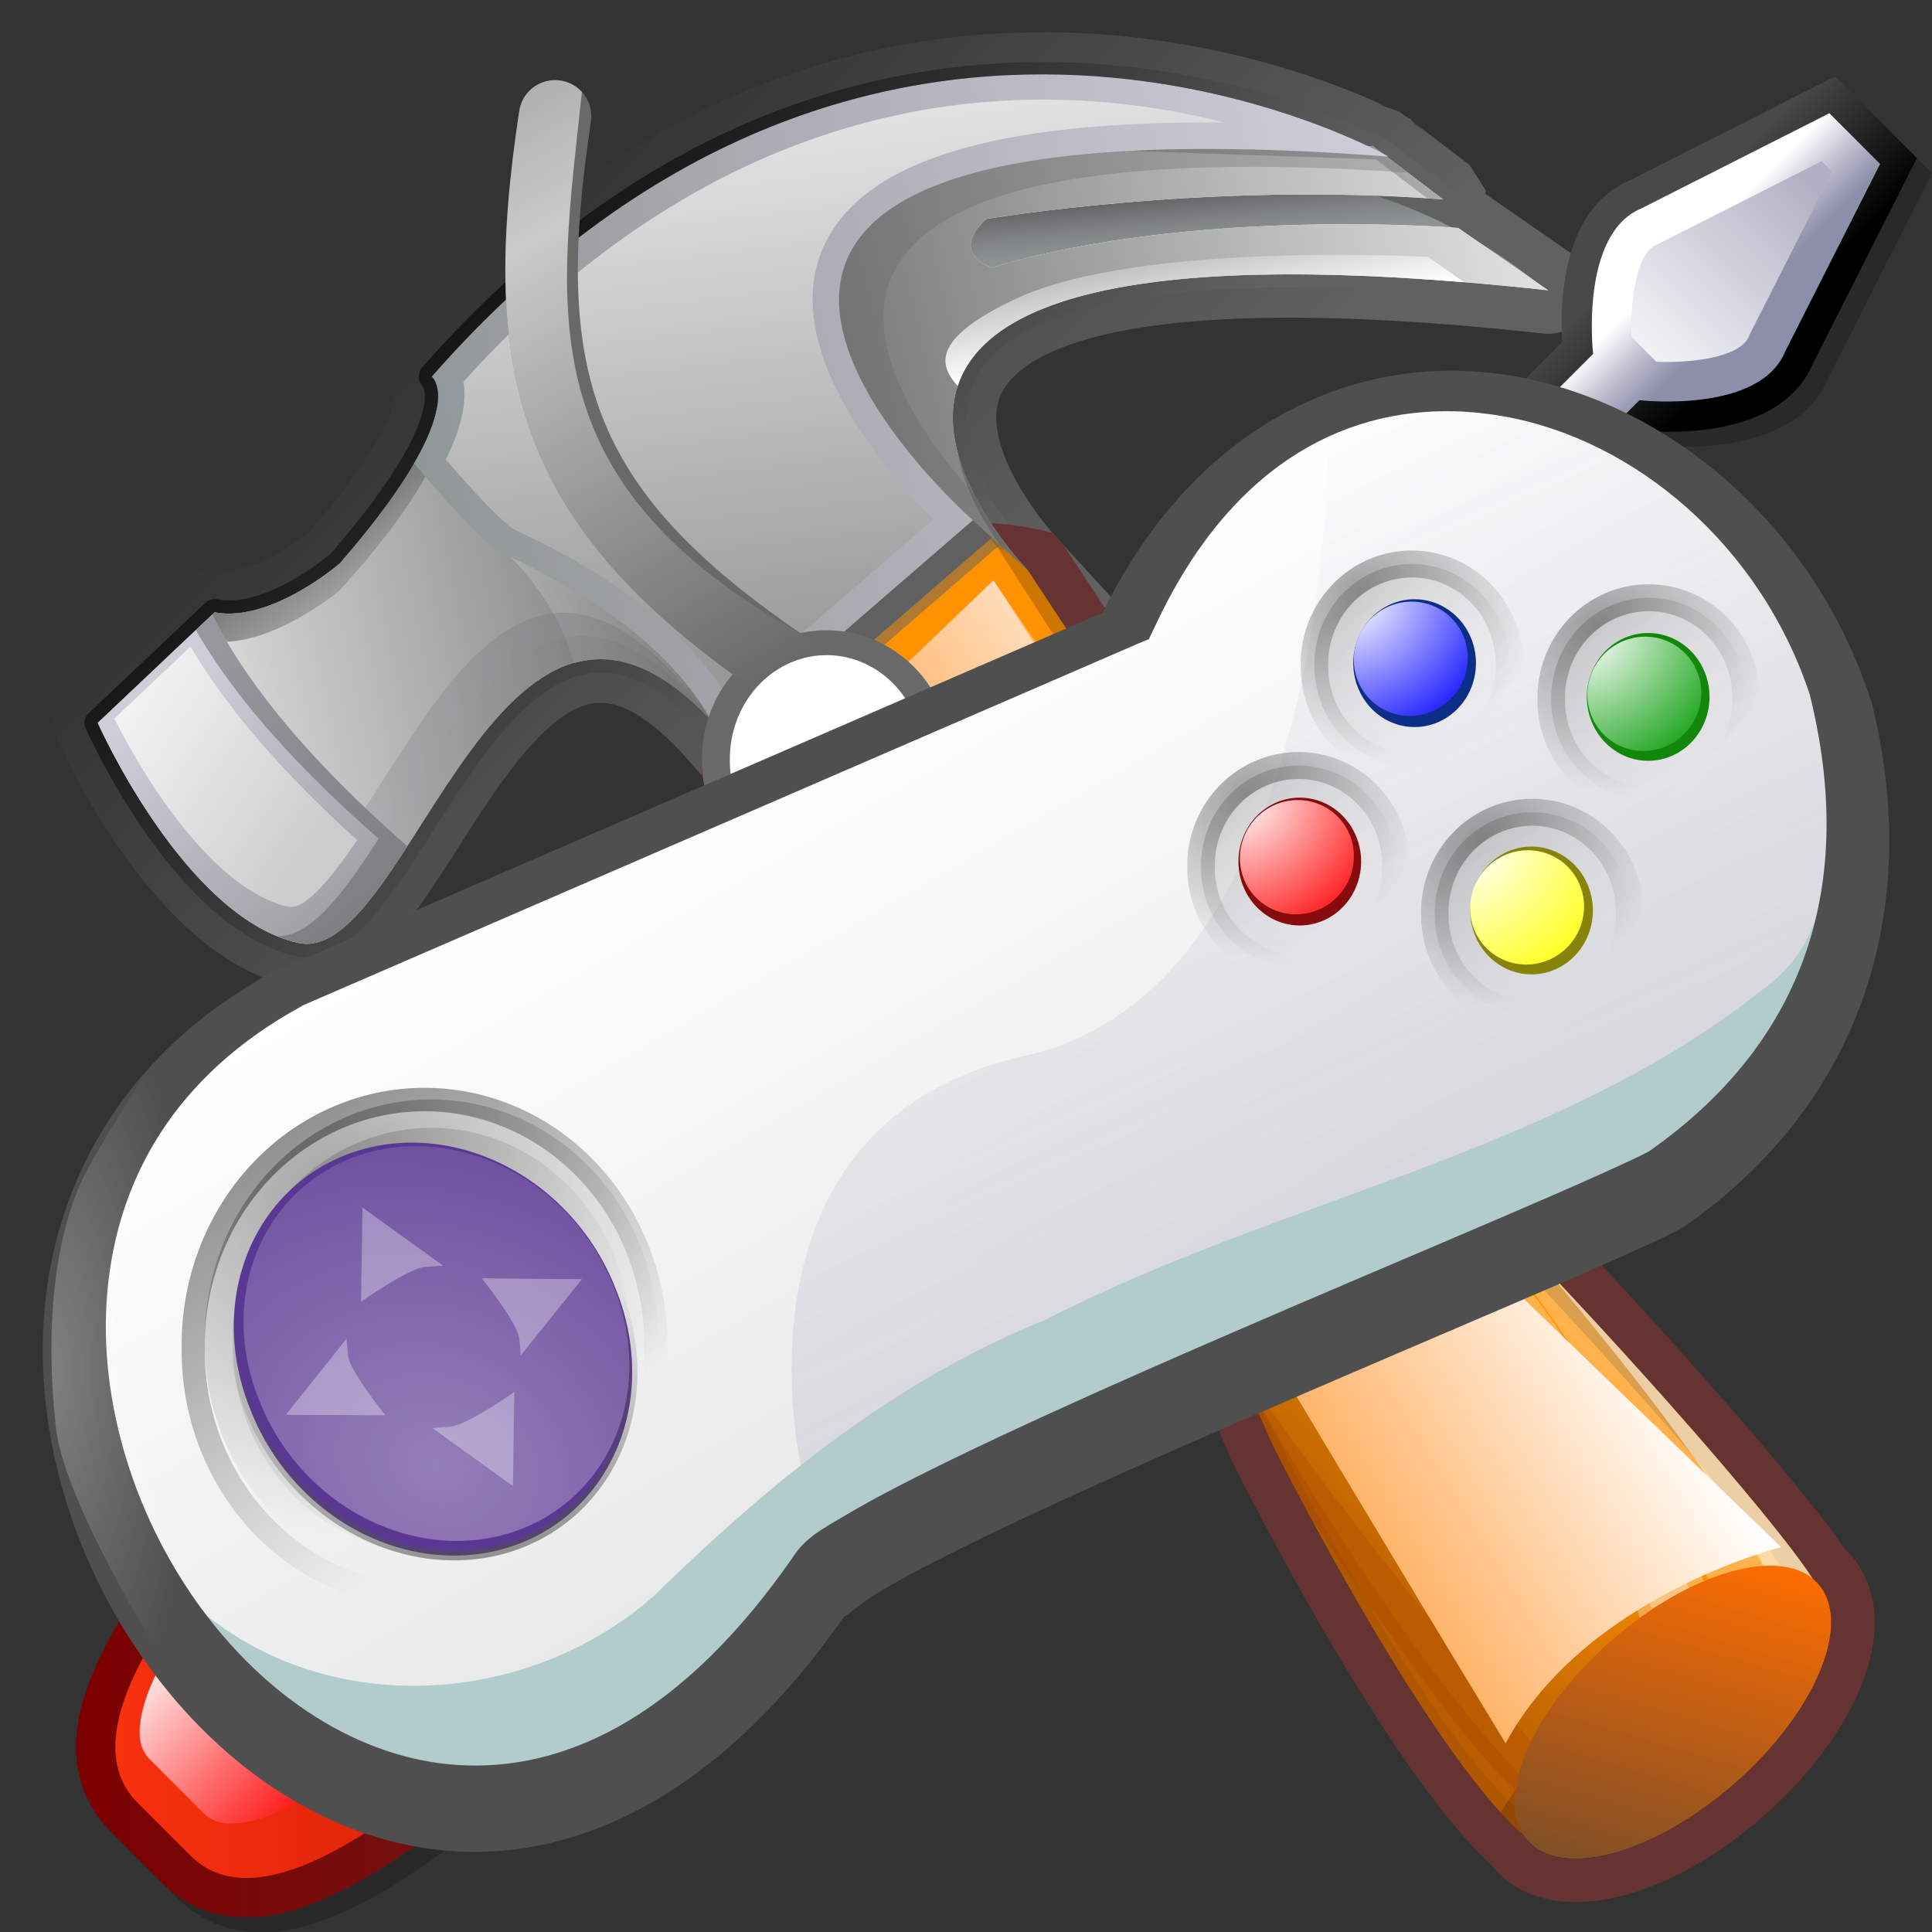 <?xml version="1.0" encoding="UTF-8" standalone="no"?>
<!-- Created with Sodipodi ("http://www.sodipodi.com/") -->
<svg:svg
   xmlns:dc="http://purl.org/dc/elements/1.1/"
   xmlns:cc="http://creativecommons.org/ns#"
   xmlns:rdf="http://www.w3.org/1999/02/22-rdf-syntax-ns#"
   xmlns:svg="http://www.w3.org/2000/svg"
   xmlns:xlink="http://www.w3.org/1999/xlink"
   xmlns:sodipodi="http://sodipodi.sourceforge.net/DTD/sodipodi-0.dtd"
   xmlns:inkscape="http://www.inkscape.org/namespaces/inkscape"
   version="1"
   x="0"
   y="0"
   width="60"
   height="60"
   viewBox="0 0 128 128"
   id="svg548"
   sodipodi:version="0.32"
   inkscape:version="0.46"
   sodipodi:docname="vg_development_icon.svg"
   inkscape:output_extension="org.inkscape.output.svg.inkscape">
  <svg:rect x="0" y="0" width="128" height="128" fill="#333333" stroke="none"/>
  <sodipodi:namedview
     inkscape:window-height="686"
     inkscape:window-width="1024"
     inkscape:pageshadow="2"
     inkscape:pageopacity="0.0"
     guidetolerance="10.0"
     gridtolerance="10.0"
     objecttolerance="10.0"
     borderopacity="1.0"
     bordercolor="#666666"
     pagecolor="#ffffff"
     id="base"
     showgrid="false"
     inkscape:zoom="7.7"
     inkscape:cx="14.480519"
     inkscape:cy="30"
     inkscape:window-x="-4"
     inkscape:window-y="-4"
     inkscape:current-layer="svg548" />
  <svg:defs
     id="defs763">
    <inkscape:perspective
       sodipodi:type="inkscape:persp3d"
       inkscape:vp_x="0 : 30 : 1"
       inkscape:vp_y="0 : 1000 : 0"
       inkscape:vp_z="60 : 30 : 1"
       inkscape:persp3d-origin="30 : 20 : 1"
       id="perspective141" />
    <svg:linearGradient
       spreadMethod="reflect"
       gradientUnits="userSpaceOnUse"
       y2="42.464"
       x2="51.301"
       y1="14.036"
       x1="35.059"
       id="linearGradient8450"
       xlink:href="#linearGradient3548"
       inkscape:collect="always" />
    <svg:linearGradient
       spreadMethod="reflect"
       gradientUnits="userSpaceOnUse"
       y2="42.381"
       x2="52.068"
       y1="13.461"
       x1="36.008"
       id="linearGradient5777"
       xlink:href="#linearGradient3548"
       inkscape:collect="always" />
    <svg:linearGradient
       gradientUnits="userSpaceOnUse"
       y2="23.567"
       x2="87.754"
       y1="112.918"
       x1="127.732"
       id="linearGradient3768"
       xlink:href="#linearGradient3770"
       inkscape:collect="always" />
    <svg:radialGradient
       gradientUnits="userSpaceOnUse"
       gradientTransform="matrix(2,2.9450254e-6,-8.5460283e-6,5.739,-3.665,-419.76)"
       r="4.765"
       fy="88.58"
       fx="3.666"
       cy="88.58"
       cx="3.666"
       id="radialGradient3758"
       xlink:href="#linearGradient3752"
       inkscape:collect="always" />
    <svg:radialGradient
       r="12.171"
       fy="84.284"
       fx="41.676"
       cy="84.284"
       cx="41.676"
       gradientTransform="matrix(2.525,1.493,-1.097,2.616,17.195,-187.094)"
       gradientUnits="userSpaceOnUse"
       id="radialGradient3742"
       xlink:href="#linearGradient3548"
       inkscape:collect="always" />
    <svg:linearGradient
       y2="87.704"
       x2="45.018"
       y1="115.466"
       x1="39.917"
       gradientUnits="userSpaceOnUse"
       id="linearGradient3740"
       xlink:href="#linearGradient3302"
       inkscape:collect="always" />
    <svg:linearGradient
       y2="45.318"
       x2="95.942"
       y1="36.08"
       x1="89.454"
       gradientUnits="userSpaceOnUse"
       id="linearGradient3738"
       xlink:href="#linearGradient3591"
       inkscape:collect="always" />
    <svg:linearGradient
       y2="36.186"
       x2="89.691"
       y1="33.671"
       x1="88.939"
       gradientUnits="userSpaceOnUse"
       id="linearGradient3736"
       xlink:href="#linearGradient3599"
       inkscape:collect="always" />
    <svg:radialGradient
       r="6.691"
       fy="37.404"
       fx="90.206"
       cy="37.404"
       cx="90.206"
       gradientTransform="matrix(1.738,-0.106,9.7044679e-2,1.595,-70.184,-12.926)"
       gradientUnits="userSpaceOnUse"
       id="radialGradient3734"
       xlink:href="#linearGradient3433"
       inkscape:collect="always" />
    <svg:linearGradient
       y2="46.956"
       x2="99.979"
       y1="37.205"
       x1="90.206"
       gradientUnits="userSpaceOnUse"
       id="linearGradient3732"
       xlink:href="#linearGradient3427"
       inkscape:collect="always" />
    <svg:radialGradient
       r="12.171"
       fy="84.284"
       fx="41.676"
       cy="84.284"
       cx="41.676"
       gradientTransform="matrix(2.525,1.493,-1.097,2.616,17.195,-187.094)"
       gradientUnits="userSpaceOnUse"
       id="radialGradient3716"
       xlink:href="#linearGradient3548"
       inkscape:collect="always" />
    <svg:linearGradient
       y2="87.704"
       x2="45.018"
       y1="115.466"
       x1="39.917"
       gradientUnits="userSpaceOnUse"
       id="linearGradient3714"
       xlink:href="#linearGradient3302"
       inkscape:collect="always" />
    <svg:linearGradient
       y2="45.318"
       x2="95.942"
       y1="36.08"
       x1="89.454"
       gradientUnits="userSpaceOnUse"
       id="linearGradient3712"
       xlink:href="#linearGradient3591"
       inkscape:collect="always" />
    <svg:linearGradient
       y2="36.186"
       x2="89.691"
       y1="33.671"
       x1="88.939"
       gradientUnits="userSpaceOnUse"
       id="linearGradient3710"
       xlink:href="#linearGradient3599"
       inkscape:collect="always" />
    <svg:radialGradient
       r="6.691"
       fy="37.404"
       fx="90.206"
       cy="37.404"
       cx="90.206"
       gradientTransform="matrix(1.738,-0.106,9.7044679e-2,1.595,-70.184,-12.926)"
       gradientUnits="userSpaceOnUse"
       id="radialGradient3708"
       xlink:href="#linearGradient3433"
       inkscape:collect="always" />
    <svg:linearGradient
       y2="46.956"
       x2="99.979"
       y1="37.205"
       x1="90.206"
       gradientUnits="userSpaceOnUse"
       id="linearGradient3706"
       xlink:href="#linearGradient3427"
       inkscape:collect="always" />
    <svg:radialGradient
       r="12.171"
       fy="84.284"
       fx="41.676"
       cy="84.284"
       cx="41.676"
       gradientTransform="matrix(2.525,1.493,-1.097,2.616,17.195,-187.094)"
       gradientUnits="userSpaceOnUse"
       id="radialGradient3704"
       xlink:href="#linearGradient3548"
       inkscape:collect="always" />
    <svg:linearGradient
       y2="87.704"
       x2="45.018"
       y1="115.466"
       x1="39.917"
       gradientUnits="userSpaceOnUse"
       id="linearGradient3702"
       xlink:href="#linearGradient3302"
       inkscape:collect="always" />
    <svg:linearGradient
       y2="45.318"
       x2="95.942"
       y1="36.08"
       x1="89.454"
       gradientUnits="userSpaceOnUse"
       id="linearGradient3700"
       xlink:href="#linearGradient3591"
       inkscape:collect="always" />
    <svg:linearGradient
       y2="36.186"
       x2="89.691"
       y1="33.671"
       x1="88.939"
       gradientUnits="userSpaceOnUse"
       id="linearGradient3698"
       xlink:href="#linearGradient3599"
       inkscape:collect="always" />
    <svg:radialGradient
       r="6.691"
       fy="37.404"
       fx="90.206"
       cy="37.404"
       cx="90.206"
       gradientTransform="matrix(1.738,-0.106,9.7044679e-2,1.595,-70.184,-12.926)"
       gradientUnits="userSpaceOnUse"
       id="radialGradient3696"
       xlink:href="#linearGradient3433"
       inkscape:collect="always" />
    <svg:linearGradient
       y2="46.956"
       x2="99.979"
       y1="37.205"
       x1="90.206"
       gradientUnits="userSpaceOnUse"
       id="linearGradient3694"
       xlink:href="#linearGradient3427"
       inkscape:collect="always" />
    <svg:radialGradient
       r="12.171"
       fy="84.284"
       fx="41.676"
       cy="84.284"
       cx="41.676"
       gradientTransform="matrix(2.525,1.493,-1.097,2.616,17.195,-187.094)"
       gradientUnits="userSpaceOnUse"
       id="radialGradient3666"
       xlink:href="#linearGradient3548"
       inkscape:collect="always" />
    <svg:linearGradient
       y2="87.704"
       x2="45.018"
       y1="115.466"
       x1="39.917"
       gradientUnits="userSpaceOnUse"
       id="linearGradient3664"
       xlink:href="#linearGradient3302"
       inkscape:collect="always" />
    <svg:linearGradient
       y2="45.318"
       x2="95.942"
       y1="36.08"
       x1="89.454"
       gradientUnits="userSpaceOnUse"
       id="linearGradient3662"
       xlink:href="#linearGradient3591"
       inkscape:collect="always" />
    <svg:linearGradient
       y2="36.186"
       x2="89.691"
       y1="33.671"
       x1="88.939"
       gradientUnits="userSpaceOnUse"
       id="linearGradient3660"
       xlink:href="#linearGradient3599"
       inkscape:collect="always" />
    <svg:radialGradient
       r="6.691"
       fy="37.404"
       fx="90.206"
       cy="37.404"
       cx="90.206"
       gradientTransform="matrix(1.738,-0.106,9.7044679e-2,1.595,-70.184,-12.926)"
       gradientUnits="userSpaceOnUse"
       id="radialGradient3658"
       xlink:href="#linearGradient3433"
       inkscape:collect="always" />
    <svg:linearGradient
       y2="46.956"
       x2="99.979"
       y1="37.205"
       x1="90.206"
       gradientUnits="userSpaceOnUse"
       id="linearGradient3656"
       xlink:href="#linearGradient3427"
       inkscape:collect="always" />
    <svg:linearGradient
       y2="87.704"
       x2="45.018"
       y1="115.466"
       x1="39.917"
       gradientUnits="userSpaceOnUse"
       id="linearGradient3525"
       xlink:href="#linearGradient3302"
       inkscape:collect="always" />
    <svg:radialGradient
       r="6.691"
       fy="37.404"
       fx="90.206"
       cy="37.404"
       cx="90.206"
       gradientTransform="matrix(1.738,-0.106,9.7044679e-2,1.595,-70.184,-12.926)"
       gradientUnits="userSpaceOnUse"
       id="radialGradient3519"
       xlink:href="#linearGradient3433"
       inkscape:collect="always" />
    <svg:linearGradient
       y2="46.956"
       x2="99.979"
       y1="37.205"
       x1="90.206"
       gradientUnits="userSpaceOnUse"
       id="linearGradient3517"
       xlink:href="#linearGradient3427"
       inkscape:collect="always" />
    <svg:radialGradient
       r="6.691"
       fy="37.404"
       fx="90.206"
       cy="37.404"
       cx="90.206"
       gradientTransform="matrix(1.738,-0.106,9.7044679e-2,1.595,-70.184,-12.926)"
       gradientUnits="userSpaceOnUse"
       id="radialGradient3513"
       xlink:href="#linearGradient3433"
       inkscape:collect="always" />
    <svg:linearGradient
       y2="46.956"
       x2="99.979"
       y1="37.205"
       x1="90.206"
       gradientUnits="userSpaceOnUse"
       id="linearGradient3511"
       xlink:href="#linearGradient3427"
       inkscape:collect="always" />
    <svg:radialGradient
       r="6.691"
       fy="37.404"
       fx="90.206"
       cy="37.404"
       cx="90.206"
       gradientTransform="matrix(1.738,-0.106,9.7044679e-2,1.595,-70.184,-12.926)"
       gradientUnits="userSpaceOnUse"
       id="radialGradient3507"
       xlink:href="#linearGradient3433"
       inkscape:collect="always" />
    <svg:linearGradient
       y2="46.956"
       x2="99.979"
       y1="37.205"
       x1="90.206"
       gradientUnits="userSpaceOnUse"
       id="linearGradient3505"
       xlink:href="#linearGradient3427"
       inkscape:collect="always" />
    <svg:linearGradient
       y2="87.704"
       x2="45.018"
       y1="115.466"
       x1="39.917"
       gradientUnits="userSpaceOnUse"
       id="linearGradient3501"
       xlink:href="#linearGradient3302"
       inkscape:collect="always" />
    <svg:radialGradient
       r="12.171"
       fy="87.704"
       fx="32.847"
       cy="87.704"
       cx="32.847"
       gradientTransform="matrix(1,1.4200914e-7,-1.5860898e-7,1.167,1.3966679e-5,-14.64)"
       gradientUnits="userSpaceOnUse"
       id="radialGradient3499"
       xlink:href="#linearGradient3294"
       inkscape:collect="always" />
    <svg:linearGradient
       y2="87.704"
       x2="45.018"
       y1="115.466"
       x1="39.917"
       gradientUnits="userSpaceOnUse"
       id="linearGradient3497"
       xlink:href="#linearGradient3302"
       inkscape:collect="always" />
    <svg:radialGradient
       r="12.171"
       fy="87.704"
       fx="32.847"
       cy="87.704"
       cx="32.847"
       gradientTransform="matrix(1,1.4200914e-7,-1.5860898e-7,1.167,1.3966679e-5,-14.64)"
       gradientUnits="userSpaceOnUse"
       id="radialGradient3495"
       xlink:href="#linearGradient3302"
       inkscape:collect="always" />
    <svg:linearGradient
       y2="32.086"
       x2="89.8"
       y1="50.767"
       x1="100.828"
       gradientUnits="userSpaceOnUse"
       id="linearGradient3493"
       xlink:href="#linearGradient3247"
       inkscape:collect="always" />
    <svg:radialGradient
       r="4.494"
       fy="38.295"
       fx="92.516"
       cy="38.295"
       cx="92.516"
       gradientTransform="matrix(1,0,0,1.113,0,-4.593)"
       gradientUnits="userSpaceOnUse"
       id="radialGradient3491"
       xlink:href="#linearGradient3285"
       inkscape:collect="always" />
    <svg:linearGradient
       y2="32.086"
       x2="89.8"
       y1="50.767"
       x1="100.828"
       gradientUnits="userSpaceOnUse"
       id="linearGradient3489"
       xlink:href="#linearGradient3247"
       inkscape:collect="always" />
    <svg:radialGradient
       r="4.494"
       fy="38.295"
       fx="92.516"
       cy="38.295"
       cx="92.516"
       gradientTransform="matrix(1,0,0,1.113,0,-4.593)"
       gradientUnits="userSpaceOnUse"
       id="radialGradient3487"
       xlink:href="#linearGradient3273"
       inkscape:collect="always" />
    <svg:linearGradient
       y2="32.086"
       x2="89.8"
       y1="50.767"
       x1="100.828"
       gradientUnits="userSpaceOnUse"
       id="linearGradient3485"
       xlink:href="#linearGradient3247"
       inkscape:collect="always" />
    <svg:radialGradient
       r="4.494"
       fy="38.295"
       fx="92.516"
       cy="38.295"
       cx="92.516"
       gradientTransform="matrix(1,0,0,1.113,0,-4.593)"
       gradientUnits="userSpaceOnUse"
       id="radialGradient3483"
       xlink:href="#linearGradient3261"
       inkscape:collect="always" />
    <svg:linearGradient
       y2="32.086"
       x2="89.8"
       y1="50.767"
       x1="100.828"
       gradientUnits="userSpaceOnUse"
       id="linearGradient3481"
       xlink:href="#linearGradient3247"
       inkscape:collect="always" />
    <svg:radialGradient
       r="4.494"
       fy="38.295"
       fx="92.516"
       cy="38.295"
       cx="92.516"
       gradientTransform="matrix(1,0,0,1.113,0,-4.593)"
       gradientUnits="userSpaceOnUse"
       id="radialGradient3479"
       xlink:href="#linearGradient3237"
       inkscape:collect="always" />
    <svg:linearGradient
       y2="58.21"
       x2="66.37"
       y1="109.681"
       x1="87.704"
       gradientTransform="translate(-130.032,-4.402)"
       gradientUnits="userSpaceOnUse"
       id="linearGradient3477"
       xlink:href="#linearGradient3280"
       inkscape:collect="always" />
    <svg:linearGradient
       gradientUnits="userSpaceOnUse"
       y2="46.956"
       x2="99.979"
       y1="37.205"
       x1="90.206"
       id="linearGradient3447"
       xlink:href="#linearGradient3427"
       inkscape:collect="always" />
    <svg:radialGradient
       gradientUnits="userSpaceOnUse"
       gradientTransform="matrix(1.738,-0.106,9.7044679e-2,1.595,-70.184,-12.926)"
       r="6.691"
       fy="37.404"
       fx="90.206"
       cy="37.404"
       cx="90.206"
       id="radialGradient3439"
       xlink:href="#linearGradient3433"
       inkscape:collect="always" />
    <svg:linearGradient
       gradientUnits="userSpaceOnUse"
       y2="93.349"
       x2="92.176"
       y1="40.64"
       x1="61.744"
       id="linearGradient3407"
       xlink:href="#linearGradient3409"
       inkscape:collect="always" />
    <svg:radialGradient
       r="4.063"
       fy="39.333"
       fx="90.035"
       cy="39.333"
       cx="90.035"
       gradientTransform="matrix(2.375,1.644,-1.788,2.584,-54.537,-211.48)"
       gradientUnits="userSpaceOnUse"
       id="radialGradient3385"
       xlink:href="#linearGradient4866"
       inkscape:collect="always" />
    <svg:radialGradient
       r="4.063"
       fy="39.333"
       fx="90.035"
       cy="39.333"
       cx="90.035"
       gradientTransform="matrix(2.375,1.644,-1.788,2.584,-54.537,-211.48)"
       gradientUnits="userSpaceOnUse"
       id="radialGradient3378"
       xlink:href="#linearGradient4860"
       inkscape:collect="always" />
    <svg:radialGradient
       r="4.063"
       fy="39.333"
       fx="90.035"
       cy="39.333"
       cx="90.035"
       gradientTransform="matrix(2.375,1.644,-1.788,2.584,-54.537,-211.48)"
       gradientUnits="userSpaceOnUse"
       id="radialGradient3371"
       xlink:href="#linearGradient4872"
       inkscape:collect="always" />
    <svg:radialGradient
       gradientUnits="userSpaceOnUse"
       gradientTransform="matrix(2.375,1.644,-1.788,2.584,-54.537,-211.48)"
       r="4.063"
       fy="39.333"
       fx="90.035"
       cy="39.333"
       cx="90.035"
       id="radialGradient3359"
       xlink:href="#linearGradient3361"
       inkscape:collect="always" />
    <svg:linearGradient
       y2="87.704"
       x2="45.018"
       y1="115.466"
       x1="39.917"
       gradientUnits="userSpaceOnUse"
       id="linearGradient3315"
       xlink:href="#linearGradient3302"
       inkscape:collect="always" />
    <svg:radialGradient
       r="12.171"
       fy="87.704"
       fx="32.847"
       cy="87.704"
       cx="32.847"
       gradientTransform="matrix(1,1.4200914e-7,-1.5860898e-7,1.167,1.3966679e-5,-14.64)"
       gradientUnits="userSpaceOnUse"
       id="radialGradient3313"
       xlink:href="#linearGradient3302"
       inkscape:collect="always" />
    <svg:linearGradient
       id="linearGradient3237">
      <svg:stop
         id="stop3239"
         offset="0"
         style="stop-color:#ffffff;stop-opacity:1;" />
      <svg:stop
         id="stop3241"
         offset="1"
         style="stop-color:#00b1ff;stop-opacity:1;" />
    </svg:linearGradient>
    <svg:linearGradient
       id="linearGradient3247"
       inkscape:collect="always">
      <svg:stop
         id="stop3249"
         offset="0"
         style="stop-color:#4f4f4f;stop-opacity:1;" />
      <svg:stop
         id="stop3251"
         offset="1"
         style="stop-color:#4f4f4f;stop-opacity:0;" />
    </svg:linearGradient>
    <svg:linearGradient
       id="linearGradient3261">
      <svg:stop
         style="stop-color:#ffffff;stop-opacity:1;"
         offset="0"
         id="stop3263" />
      <svg:stop
         style="stop-color:#ff0500;stop-opacity:1;"
         offset="1"
         id="stop3265" />
    </svg:linearGradient>
    <svg:linearGradient
       id="linearGradient3273">
      <svg:stop
         id="stop3275"
         offset="0"
         style="stop-color:#ffffff;stop-opacity:1;" />
      <svg:stop
         id="stop3277"
         offset="1"
         style="stop-color:#ffe800;stop-opacity:1;" />
    </svg:linearGradient>
    <svg:linearGradient
       id="linearGradient3285">
      <svg:stop
         style="stop-color:#ffffff;stop-opacity:1;"
         offset="0"
         id="stop3287" />
      <svg:stop
         style="stop-color:#01ff00;stop-opacity:1;"
         offset="1"
         id="stop3289" />
    </svg:linearGradient>
    <svg:linearGradient
       id="linearGradient3294">
      <svg:stop
         id="stop3296"
         offset="0"
         style="stop-color:#9d80ff;stop-opacity:1;" />
      <svg:stop
         id="stop3298"
         offset="1"
         style="stop-color:#903fff;stop-opacity:1;" />
    </svg:linearGradient>
    <svg:linearGradient
       id="linearGradient3302"
       inkscape:collect="always">
      <svg:stop
         id="stop3304"
         offset="0"
         style="stop-color:#4f4f4f;stop-opacity:1;" />
      <svg:stop
         id="stop3306"
         offset="1"
         style="stop-color:#4f4f4f;stop-opacity:0;" />
    </svg:linearGradient>
    <svg:linearGradient
       id="linearGradient3280">
      <svg:stop
         id="stop3282"
         offset="0"
         style="stop-color:#868686;stop-opacity:0.378;" />
      <svg:stop
         id="stop3284"
         offset="1"
         style="stop-color:#ffffff;stop-opacity:0;" />
    </svg:linearGradient>
    <svg:linearGradient
       id="linearGradient3341">
      <svg:stop
         id="stop3343"
         offset="0"
         style="stop-color:#00f0ff;stop-opacity:1;" />
      <svg:stop
         id="stop3345"
         offset="1"
         style="stop-color:#00f0ff;stop-opacity:0;" />
    </svg:linearGradient>
    <svg:linearGradient
       id="linearGradient3361">
      <svg:stop
         style="stop-color:#ffffff;stop-opacity:1;"
         offset="0"
         id="stop3363" />
      <svg:stop
         style="stop-color:blue;stop-opacity:1;"
         offset="1"
         id="stop3365" />
    </svg:linearGradient>
    <svg:linearGradient
       id="linearGradient3409">
      <svg:stop
         style="stop-color:#ffffff;stop-opacity:1;"
         offset="0"
         id="stop3411" />
      <svg:stop
         style="stop-color:#e2e2e2;stop-opacity:1;"
         offset="1"
         id="stop3413" />
    </svg:linearGradient>
    <svg:linearGradient
       id="linearGradient3427">
      <svg:stop
         style="stop-color:#868686;stop-opacity:1;"
         offset="0"
         id="stop3429" />
      <svg:stop
         style="stop-color:#ffffff;stop-opacity:0"
         offset="1"
         id="stop3431" />
    </svg:linearGradient>
    <svg:linearGradient
       id="linearGradient3433"
       inkscape:collect="always">
      <svg:stop
         id="stop3435"
         offset="0"
         style="stop-color:#000000;stop-opacity:1;" />
      <svg:stop
         id="stop3437"
         offset="1"
         style="stop-color:#000000;stop-opacity:0;" />
    </svg:linearGradient>
    <svg:linearGradient
       id="linearGradient3548">
      <svg:stop
         id="stop3550"
         offset="0"
         style="stop-color:#ffffff;stop-opacity:0.647;" />
      <svg:stop
         id="stop3552"
         offset="1"
         style="stop-color:#ffffff;stop-opacity:0" />
    </svg:linearGradient>
    <svg:linearGradient
       id="linearGradient3554">
      <svg:stop
         style="stop-color:#593ac1;stop-opacity:1;"
         offset="0"
         id="stop3556" />
      <svg:stop
         style="stop-color:#903fff;stop-opacity:1;"
         offset="1"
         id="stop3558" />
    </svg:linearGradient>
    <svg:linearGradient
       id="linearGradient3591"
       inkscape:collect="always">
      <svg:stop
         id="stop3593"
         offset="0"
         style="stop-color:#000000;stop-opacity:1;" />
      <svg:stop
         id="stop3595"
         offset="1"
         style="stop-color:#000000;stop-opacity:0;" />
    </svg:linearGradient>
    <svg:linearGradient
       id="linearGradient3599"
       inkscape:collect="always">
      <svg:stop
         id="stop3601"
         offset="0"
         style="stop-color:#000000;stop-opacity:1;" />
      <svg:stop
         id="stop3603"
         offset="1"
         style="stop-color:#000000;stop-opacity:0" />
    </svg:linearGradient>
    <svg:linearGradient
       id="linearGradient3752"
       inkscape:collect="always">
      <svg:stop
         id="stop3754"
         offset="0"
         style="stop-color:#ffffff;stop-opacity:1;" />
      <svg:stop
         id="stop3756"
         offset="1"
         style="stop-color:#ffffff;stop-opacity:0;" />
    </svg:linearGradient>
    <svg:linearGradient
       id="linearGradient3770">
      <svg:stop
         style="stop-color:#a8a8a8;stop-opacity:0.303;"
         offset="0"
         id="stop3772" />
      <svg:stop
         style="stop-color:#575288;stop-opacity:0;"
         offset="1"
         id="stop3774" />
    </svg:linearGradient>
    <svg:linearGradient
       id="linearGradient4860">
      <svg:stop
         id="stop4862"
         offset="0"
         style="stop-color:#ffffff;stop-opacity:1;" />
      <svg:stop
         id="stop4864"
         offset="1"
         style="stop-color:yellow;stop-opacity:1;" />
    </svg:linearGradient>
    <svg:linearGradient
       id="linearGradient4866">
      <svg:stop
         id="stop4868"
         offset="0"
         style="stop-color:#ffffff;stop-opacity:1;" />
      <svg:stop
         id="stop4870"
         offset="1"
         style="stop-color:red;stop-opacity:1;" />
    </svg:linearGradient>
    <svg:linearGradient
       id="linearGradient4872">
      <svg:stop
         id="stop4874"
         offset="0"
         style="stop-color:#ffffff;stop-opacity:1;" />
      <svg:stop
         id="stop4876"
         offset="1"
         style="stop-color:#090;stop-opacity:1;" />
    </svg:linearGradient>
    <svg:linearGradient
       id="linearGradient5771">
      <svg:stop
         id="stop5773"
         offset="0"
         style="stop-color:#696969;stop-opacity:1;" />
      <svg:stop
         id="stop5775"
         offset="1"
         style="stop-color:#696969;stop-opacity:0;" />
    </svg:linearGradient>
    <inkscape:perspective
       id="perspective2870"
       inkscape:persp3d-origin="64 : 42.666667 : 1"
       inkscape:vp_z="128 : 64 : 1"
       inkscape:vp_y="0 : 1000 : 0"
       inkscape:vp_x="0 : 64 : 1"
       sodipodi:type="inkscape:persp3d" />
  </svg:defs>
  <svg:g
     style="font-size:12;stroke:#000000;"
     id="Layer_2">
    <svg:path
       d="M 128 128 L 0 128 L 0 0 L 128 0 L 128 128 z "
       style="fill:none;stroke:none;"
       id="path550" />
  </svg:g>
  <svg:g
     style="font-size:12;stroke:#000000;"
     id="Layer_1">
    <svg:linearGradient
       x1="-0.158"
       y1="-19.342"
       x2="65.093"
       y2="45.909"
       id="XMLID_1_"
       gradientUnits="userSpaceOnUse"
       spreadMethod="pad">
      <svg:stop
         style="stop-color:#000000;stop-opacity:1;"
         offset="0"
         id="stop553" />
      <svg:stop
         style="stop-color:#616161;stop-opacity:1;"
         offset="1"
         id="stop554" />
      <midPointStop
         offset="0"
         style="stop-color:#000000"
         id="midPointStop555" />
      <midPointStop
         offset="0.5"
         style="stop-color:#000000"
         id="midPointStop556" />
      <midPointStop
         offset="1"
         style="stop-color:#616161"
         id="midPointStop557" />
    </svg:linearGradient>
    <svg:path
       d="M 26.437 23.054 C 25.987 23.566 25.746 24.231 25.746 24.947 C 25.746 25.023 25.748 25.099 25.754 25.176 C 25.78 25.598 25.932 26.002 26.147 26.379 C 26.122 26.585 26.009 27.254 25.339 28.547 C 25.338 28.548 24.922 29.303 24.922 29.303 C 23.969 30.949 22.472 32.96 20.505 35.242 C 19.103 36.402 16.395 38.048 14.755 37.738 C 13.854 37.565 12.912 37.841 12.24 38.476 L 4.5 45.8 C 3.614 46.636 3.352 47.948 3.849 49.063 C 4.492 50.512 10.397 63.311 19.103 65.277 C 23.841 66.346 26.998 61.408 30.339 56.18 C 32.991 52.028 36.285 46.871 39.476 46.576 C 41.059 46.429 42.929 47.494 45.037 49.742 C 45.037 49.742 45.017 49.692 45.016 49.688 C 45.211 49.928 45.457 50.211 45.832 50.629 L 50.34 55.718 L 50.508 50.701 C 50.679 45.567 55.373 43.037 60.342 40.359 L 61.511 39.726 L 61.558 39.696 C 63.346 38.579 65.388 38.378 68.18 39.043 L 74.533 40.558 L 70.118 35.746 C 68.604 34.096 66.654 31.304 66.139 28.865 C 65.905 27.749 65.977 26.824 66.361 26.038 C 67.459 23.791 73.156 18.907 102.264 22.098 C 103.58 22.243 104.821 21.476 105.277 20.233 C 105.399 19.908 105.459 19.571 105.459 19.237 C 105.459 18.319 105.015 17.425 104.221 16.872 C 104.221 16.872 98.725 13.062 98.417 12.849 C 98.427 12.72 98.434 12.62 98.434 12.62 L 97.359 10.923 C 97.356 10.921 93.85 8.26 93.85 8.26 C 93.85 8.26 94.261 8.723 94.308 8.775 C 94.265 8.732 93.396 7.849 93.396 7.849 C 93.396 7.849 93.218 7.754 93.085 7.683 C 92.936 7.57 92.717 7.404 92.717 7.404 C 92.721 7.406 91.795 7.078 91.332 6.914 C 91.527 6.96 91.722 7.007 91.722 7.007 C 85.669 4.166 54.073 -8.41 26.437 23.054 z M 26.45 26.855 C 26.45 26.855 26.384 26.727 26.32 26.601 C 26.459 26.799 26.579 27.01 26.766 27.171 L 26.45 26.855 z "
       style="fill:url(#XMLID_1_);stroke:none;"
       id="path558" />
    <svg:linearGradient
       x1="28.318"
       y1="9.142"
       x2="60.861"
       y2="41.685"
       id="XMLID_2_"
       gradientUnits="userSpaceOnUse"
       spreadMethod="pad">
      <svg:stop
         style="stop-color:#000000;stop-opacity:1;"
         offset="0"
         id="stop560" />
      <svg:stop
         style="stop-color:#616161;stop-opacity:1;"
         offset="1"
         id="stop561" />
      <midPointStop
         offset="0"
         style="stop-color:#000000"
         id="midPointStop562" />
      <midPointStop
         offset="0.5"
         style="stop-color:#000000"
         id="midPointStop563" />
      <midPointStop
         offset="1"
         style="stop-color:#616161"
         id="midPointStop564" />
    </svg:linearGradient>
    <svg:path
       d="M 60.5 38 C 63.095 36.378 65.901 36.443 68.646 37.098 C 67.941 36.329 64.947 32.891 64.184 29.279 C 63.891 27.883 63.93 26.463 64.565 25.161 C 66.513 21.175 74.672 17.061 102.483 20.11 C 102.881 20.154 103.262 19.921 103.401 19.544 C 103.543 19.167 103.41 18.744 103.078 18.514 L 97.115 14.381 C 96.989 14.293 96.84 14.24 96.685 14.227 C 96.512 14.213 79.282 12.867 65.802 16.798 C 65.539 16.676 65.241 16.489 65.198 16.299 C 65.198 16.298 65.198 16.297 65.198 16.297 C 65.165 16.142 65.346 15.787 65.787 15.33 C 67.881 14.999 81.463 12.99 95.548 14.093 C 95.936 14.124 96.302 13.893 96.44 13.529 C 96.501 13.368 96.512 13.196 96.478 13.035 C 96.435 12.832 96.322 12.647 96.149 12.516 C 96.149 12.516 93.057 10.172 92.636 9.851 C 92.568 9.775 92.551 9.666 92.457 9.616 C 92.457 9.616 92.111 9.431 92.003 9.373 C 91.917 9.306 91.512 9 91.512 9 C 91.367 8.89 91.193 8.828 91.012 8.822 C 91.012 8.822 90.941 8.819 90.872 8.817 C 84.682 5.912 54.539 -5.908 27.939 24.374 C 27.784 24.55 27.732 24.801 27.749 25.035 C 27.764 25.269 27.898 25.507 28.075 25.66 L 28.007 25.6 C 28.046 25.648 28.086 25.736 28.114 25.867 C 28.218 26.364 28.137 27.491 27.114 29.468 C 27.103 29.489 26.674 30.269 26.674 30.269 C 25.613 32.102 24.004 34.264 21.899 36.694 C 21.582 36.962 17.548 40.302 14.384 39.705 C 14.107 39.652 13.821 39.735 13.616 39.93 L 5.875 47.254 C 5.604 47.51 5.524 47.909 5.676 48.249 C 5.917 48.791 11.656 61.546 19.545 63.327 C 22.916 64.088 25.578 59.92 28.661 55.096 C 31.692 50.35 35.128 44.971 39.293 44.586 C 41.552 44.376 43.909 45.616 46.497 48.375 C 46.497 48.376 47.321 49.294 47.321 49.294 L 48.51 50.636 C 48.735 43.896 55.098 40.946 60.5 38 M 65.537 16.864 C 65.514 16.871 65.486 16.875 65.463 16.883 C 65.486 16.875 65.514 16.871 65.537 16.864 z "
       style="fill:url(#XMLID_2_);stroke:none;"
       id="path565" />
    <svg:path
       d="M 59.44 36.304 L 59.543 36.244 L 58.446 36.838 C 53.24 39.644 46.76 43.136 46.512 50.567 L 46.486 51.363 L 50.104 55.447 C 50.068 55.405 50.449 55.78 50.449 55.78 C 50.652 55.947 71.84 73.581 81.585 96.709 L 81.608 96.766 L 81.635 96.822 C 82.045 97.648 91.758 117.138 98.836 123.587 L 98.84 123.583 C 98.853 123.601 98.962 123.756 98.962 123.756 L 99.033 123.838 C 100.169 125.126 101.81 125.873 103.783 125.997 C 107.65 126.241 112.544 124.108 116.874 120.291 C 121.21 116.469 123.943 111.885 124.187 108.028 C 124.199 107.845 124.205 107.664 124.205 107.485 C 124.205 106.938 124.15 106.407 124.043 105.902 C 123.811 104.798 123.335 103.831 122.628 103.035 L 122.564 102.962 C 122.564 102.962 122.382 102.794 122.268 102.689 C 118.429 96.968 101.478 78.184 93.729 71.487 C 93.423 71.022 70.576 36.295 70.576 36.295 C 70.569 36.285 70.267 35.904 70.267 35.904 C 70.234 35.869 69.704 35.301 69.704 35.301 L 69.111 35.155 C 65.297 34.243 62.134 34.62 59.44 36.304 z M 101.501 120.604 C 101.501 120.604 101.569 120.696 101.605 120.744 C 101.575 120.765 101.2 121.027 100.997 121.169 C 101.151 120.995 101.501 120.604 101.501 120.604 z "
       style="fill:#663333;stroke:none;"
       id="path566" />
    <svg:path
       d="M 122.086 106.318 C 121.927 105.56 121.607 104.898 121.131 104.361 C 121.131 104.361 120.902 104.145 120.753 104.01 C 117.245 98.619 99.805 79.298 92.202 72.804 C 92.076 72.609 68.903 37.391 68.903 37.391 C 68.872 37.344 68.836 37.3 68.799 37.26 C 68.793 37.255 68.736 37.194 68.646 37.096 C 65.902 36.442 63.096 36.376 60.5 37.998 C 55.098 40.944 48.735 43.894 48.51 50.632 L 51.599 54.119 C 51.632 54.158 51.669 54.194 51.708 54.225 C 51.924 54.403 73.432 72.211 83.425 95.93 C 83.855 96.796 93.462 115.984 100.181 122.105 C 100.133 122.063 100.081 121.873 100.044 121.819 L 100.532 122.512 C 103.178 125.515 109.774 123.878 115.55 118.787 C 119.437 115.36 121.982 111.19 122.19 107.898 C 122.227 107.339 122.19 106.81 122.086 106.318 z "
       style="fill:#663333;stroke:none;"
       id="path567" />
    <svg:path
       d="M 120.471 104.943 C 120.353 104.809 120.219 104.693 120.08 104.583 C 116.716 99.33 99.14 79.845 91.533 73.384 L 68.168 37.875 C 68.168 37.875 43.704 12.782 102.577 19.236 L 96.613 15.102 C 96.613 15.102 79.238 13.674 65.716 17.725 C 65.716 17.725 62.832 16.835 65.338 14.51 C 65.338 14.51 80.083 11.998 95.616 13.215 L 91.86 10.368 C 91.917 10.371 91.966 10.374 92.022 10.379 C 92.022 10.379 91.849 10.28 91.528 10.115 L 90.98 9.699 L 90.667 9.689 C 84.102 6.567 54.796 -4.871 28.6 24.954 C 28.6 24.954 29.929 25.943 27.895 29.871 C 27.892 29.879 27.887 29.886 27.884 29.893 C 27.749 30.152 27.6 30.424 27.435 30.708 L 27.436 30.708 C 26.454 32.403 24.912 34.565 22.521 37.318 C 22.521 37.318 17.964 41.274 14.22 40.567 L 6.479 47.891 C 6.479 47.891 12.19 60.764 19.738 62.467 C 27.138 64.137 33.032 32.729 47.138 47.772 C 47.419 48.071 47.702 48.383 47.99 48.721 L 48.06 48.661 L 52.265 53.547 C 52.265 53.547 74.039 71.382 84.236 95.59 C 84.236 95.59 94.1 115.377 100.773 121.457 C 100.773 121.457 100.79 121.431 100.813 121.392 C 100.92 121.584 101.046 121.766 101.194 121.934 C 103.478 124.526 109.646 122.823 114.969 118.13 C 120.293 113.44 122.758 107.534 120.471 104.943 z "
       style="stroke:none;"
       id="path568" />
    <svg:linearGradient
       x1="115.529"
       y1="22.046"
       x2="75.635"
       y2="22.046"
       id="XMLID_3_"
       gradientUnits="userSpaceOnUse"
       gradientTransform="matrix(0.979,-0.206,0.206,0.979,-16.654,15)"
       spreadMethod="pad">
      <svg:stop
         style="stop-color:#828282;stop-opacity:1;"
         offset="0"
         id="stop570" />
      <svg:stop
         style="stop-color:#616161;stop-opacity:1;"
         offset="1"
         id="stop571" />
      <midPointStop
         offset="0"
         style="stop-color:#828282"
         id="midPointStop572" />
      <midPointStop
         offset="0.5"
         style="stop-color:#828282"
         id="midPointStop573" />
      <midPointStop
         offset="1"
         style="stop-color:#616161"
         id="midPointStop574" />
    </svg:linearGradient>
    <svg:path
       d="M 102.304 19.181 C 102.304 19.181 87.78 5.171 64.659 14.316 L 61.769 20.317 L 63.313 21.788 L 71.504 17.477 L 75.697 16.592 L 81.216 16.664 C 81.216 16.664 85.224 16.492 85.593 16.639 C 85.959 16.786 91.502 16.965 91.502 16.965 L 94.716 17.298 C 94.716 17.298 96.036 17.694 96.404 17.84 C 96.772 17.987 98.306 18.338 98.306 18.338 L 100.401 18.682 L 102.304 19.181 z "
       style="fill:url(#XMLID_3_);stroke:none;"
       id="path575" />
    <svg:linearGradient
       x1="95.908"
       y1="22.086"
       x2="96.787"
       y2="14.172"
       id="XMLID_4_"
       gradientUnits="userSpaceOnUse"
       gradientTransform="matrix(0.979,-0.206,0.206,0.979,-16.654,15)"
       spreadMethod="pad">
      <svg:stop
         style="stop-color:#919697;stop-opacity:1;"
         offset="0"
         id="stop577" />
      <svg:stop
         style="stop-color:#8c9192;stop-opacity:1;"
         offset="0.144"
         id="stop578" />
      <svg:stop
         style="stop-color:#7f8384;stop-opacity:1;"
         offset="0.31"
         id="stop579" />
      <svg:stop
         style="stop-color:#696c6d;stop-opacity:1;"
         offset="0.487"
         id="stop580" />
      <svg:stop
         style="stop-color:#4a4c4d;stop-opacity:1;"
         offset="0.671"
         id="stop581" />
      <svg:stop
         style="stop-color:#222424;stop-opacity:1;"
         offset="0.859"
         id="stop582" />
      <svg:stop
         style="stop-color:#000000;stop-opacity:1;"
         offset="1"
         id="stop583" />
      <midPointStop
         offset="0"
         style="stop-color:#919697"
         id="midPointStop584" />
      <midPointStop
         offset="0.678"
         style="stop-color:#919697"
         id="midPointStop585" />
      <midPointStop
         offset="1"
         style="stop-color:#000000"
         id="midPointStop586" />
    </svg:linearGradient>
    <svg:path
       d="M 102.304 19.181 C 102.304 19.181 87.78 5.171 64.659 14.316 L 61.769 20.317 L 63.313 21.788 L 71.504 17.477 L 75.697 16.592 L 81.216 16.664 C 81.216 16.664 85.224 16.492 85.593 16.639 C 85.959 16.786 91.502 16.965 91.502 16.965 L 94.716 17.298 C 94.716 17.298 96.036 17.694 96.404 17.84 C 96.772 17.987 98.306 18.338 98.306 18.338 L 100.401 18.682 L 102.304 19.181 z "
       style="fill:url(#XMLID_4_);stroke:none;"
       id="path587" />
    <svg:linearGradient
       x1="86.187"
       y1="25.234"
       x2="20.831"
       y2="25.233"
       id="XMLID_5_"
       gradientUnits="userSpaceOnUse"
       gradientTransform="matrix(0.979,-0.206,0.206,0.979,-16.654,15)"
       spreadMethod="pad">
      <svg:stop
         style="stop-color:#ffffff;stop-opacity:1;"
         offset="0"
         id="stop589" />
      <svg:stop
         style="stop-color:#000000;stop-opacity:1;"
         offset="1"
         id="stop590" />
      <midPointStop
         offset="0"
         style="stop-color:#FFFFFF"
         id="midPointStop591" />
      <midPointStop
         offset="0.5"
         style="stop-color:#FFFFFF"
         id="midPointStop592" />
      <midPointStop
         offset="1"
         style="stop-color:#000000"
         id="midPointStop593" />
    </svg:linearGradient>
    <svg:path
       d="M 59.879 31.237 L 68.168 37.875 C 68.168 37.875 43.704 12.782 102.577 19.236 L 96.613 15.102 C 96.613 15.102 79.238 13.674 65.716 17.725 C 65.716 17.725 62.832 16.835 65.338 14.51 C 65.338 14.51 80.083 11.998 95.616 13.215 L 90.98 9.699 L 64.128 8.774 L 52.174 14.59 L 51.332 21.957 L 55.546 29.155 L 59.879 31.237 z "
       style="fill:url(#XMLID_5_);stroke:none;"
       id="path594" />
    <svg:linearGradient
       x1="129.355"
       y1="24.32"
       x2="13.128"
       y2="26.443"
       id="XMLID_6_"
       gradientUnits="userSpaceOnUse"
       gradientTransform="matrix(0.979,-0.206,0.206,0.979,-16.654,15)"
       spreadMethod="pad">
      <svg:stop
         style="stop-color:#ffffff;stop-opacity:1;"
         offset="0"
         id="stop596" />
      <svg:stop
         style="stop-color:#000000;stop-opacity:1;"
         offset="1"
         id="stop597" />
      <midPointStop
         offset="0"
         style="stop-color:#FFFFFF"
         id="midPointStop598" />
      <midPointStop
         offset="0.5"
         style="stop-color:#FFFFFF"
         id="midPointStop599" />
      <midPointStop
         offset="1"
         style="stop-color:#000000"
         id="midPointStop600" />
    </svg:linearGradient>
    <svg:path
       d="M 59.879 31.237 L 68.168 37.875 C 68.168 37.875 43.704 12.782 102.577 19.236 L 96.613 15.102 C 96.613 15.102 79.238 13.674 65.716 17.725 C 65.716 17.725 62.832 16.835 65.338 14.51 C 65.338 14.51 80.083 11.998 95.616 13.215 L 90.98 9.699 L 64.128 8.774 L 52.174 14.59 L 51.332 21.957 L 55.546 29.155 L 59.879 31.237 z "
       style="fill:url(#XMLID_6_);stroke:none;"
       id="path601" />
    <svg:linearGradient
       x1="15.846"
       y1="37.566"
       x2="63.028"
       y2="37.566"
       id="XMLID_7_"
       gradientUnits="userSpaceOnUse"
       gradientTransform="matrix(0.979,-0.206,0.206,0.979,-16.654,15)"
       spreadMethod="pad">
      <svg:stop
         style="stop-color:#ffffff;stop-opacity:1;"
         offset="0"
         id="stop603" />
      <svg:stop
         style="stop-color:#cccccc;stop-opacity:1;"
         offset="0.258"
         id="stop604" />
      <svg:stop
         style="stop-color:#616161;stop-opacity:1;"
         offset="1"
         id="stop605" />
      <midPointStop
         offset="0"
         style="stop-color:#FFFFFF"
         id="midPointStop606" />
      <midPointStop
         offset="0.5"
         style="stop-color:#FFFFFF"
         id="midPointStop607" />
      <midPointStop
         offset="0.258"
         style="stop-color:#CCCCCC"
         id="midPointStop608" />
      <midPointStop
         offset="0.5"
         style="stop-color:#CCCCCC"
         id="midPointStop609" />
      <midPointStop
         offset="1"
         style="stop-color:#616161"
         id="midPointStop610" />
    </svg:linearGradient>
    <svg:path
       d="M 28.956 27.023 C 28.645 28.788 27.206 31.925 22.521 37.319 C 22.521 37.319 17.964 41.275 14.22 40.568 L 6.479 47.892 C 6.479 47.892 12.19 60.765 19.738 62.468 C 27.285 64.171 33.266 31.459 47.989 48.721 L 53.67 43.008 C 48.75 34.402 39.821 28.385 28.956 27.023 z "
       style="fill:url(#XMLID_7_);stroke:none;"
       id="path611" />
    <svg:linearGradient
       x1="43.688"
       y1="38.276"
       x2="62.533"
       y2="38.276"
       id="XMLID_8_"
       gradientUnits="userSpaceOnUse"
       gradientTransform="matrix(0.979,-0.206,0.206,0.979,-16.654,15)"
       spreadMethod="pad">
      <svg:stop
         style="stop-color:#b2b2b2;stop-opacity:1;"
         offset="0"
         id="stop613" />
      <svg:stop
         style="stop-color:#616161;stop-opacity:1;"
         offset="1"
         id="stop614" />
      <midPointStop
         offset="0"
         style="stop-color:#B2B2B2"
         id="midPointStop615" />
      <midPointStop
         offset="0.5"
         style="stop-color:#B2B2B2"
         id="midPointStop616" />
      <midPointStop
         offset="1"
         style="stop-color:#616161"
         id="midPointStop617" />
    </svg:linearGradient>
    <svg:path
       d="M 52.899 41.747 C 52.229 40.696 51.499 39.687 50.709 38.726 L 42.265 34.352 L 32.332 35.549 C 32.332 35.549 36.662 38.787 38.021 43.933 C 40.868 43.105 44.126 44.192 47.99 48.721 L 52.101 44.586 L 52.899 41.747 z "
       style="fill:url(#XMLID_8_);stroke:none;"
       id="path618" />
    <svg:linearGradient
       x1="18.331"
       y1="44.889"
       x2="63.028"
       y2="44.889"
       id="XMLID_9_"
       gradientUnits="userSpaceOnUse"
       gradientTransform="matrix(0.979,-0.206,0.206,0.979,-16.654,15)"
       spreadMethod="pad">
      <svg:stop
         style="stop-color:#8a9396;stop-opacity:1;"
         offset="0"
         id="stop620" />
      <svg:stop
         style="stop-color:#616161;stop-opacity:1;"
         offset="1"
         id="stop621" />
      <midPointStop
         offset="0"
         style="stop-color:#8A9396"
         id="midPointStop622" />
      <midPointStop
         offset="0.5"
         style="stop-color:#8A9396"
         id="midPointStop623" />
      <midPointStop
         offset="1"
         style="stop-color:#616161"
         id="midPointStop624" />
    </svg:linearGradient>
    <svg:path
       d="M 49.738 37.606 C 50.263 38.36 50.766 39.13 51.223 39.93 L 45.544 45.643 C 30.82 28.38 24.839 61.092 17.292 59.388 C 14.769 58.819 12.453 56.999 10.484 54.831 C 12.84 58.175 16.072 61.64 19.739 62.468 C 27.286 64.171 33.267 31.459 47.99 48.721 L 53.671 43.008 C 52.56 41.065 51.235 39.262 49.738 37.606 z "
       style="opacity:0.3;fill:url(#XMLID_9_);stroke:none;"
       id="path625" />
    <svg:g
       style="opacity:0.3;"
       id="g626">
      <svg:linearGradient
         x1="29.916"
         y1="37.896"
         x2="58.932"
         y2="37.896"
         id="XMLID_10_"
         gradientUnits="userSpaceOnUse"
         gradientTransform="matrix(0.979,-0.206,0.206,0.979,-16.654,15)"
         spreadMethod="pad">
        <svg:stop
           style="stop-color:#b2b2b2;stop-opacity:1;"
           offset="0"
           id="stop628" />
        <svg:stop
           style="stop-color:#616161;stop-opacity:1;"
           offset="1"
           id="stop629" />
        <midPointStop
           offset="0"
           style="stop-color:#B2B2B2"
           id="midPointStop630" />
        <midPointStop
           offset="0.5"
           style="stop-color:#B2B2B2"
           id="midPointStop631" />
        <midPointStop
           offset="1"
           style="stop-color:#616161"
           id="midPointStop632" />
      </svg:linearGradient>
      <svg:path
         d="M 34.443 28.156 C 34.646 28.215 34.849 28.271 35.049 28.332 C 34.85 28.271 34.646 28.215 34.443 28.156 M 32.626 27.682 C 32.842 27.733 33.056 27.785 33.271 27.838 C 33.057 27.785 32.842 27.732 32.626 27.682 M 30.804 27.307 C 30.999 27.342 31.189 27.382 31.381 27.42 C 31.189 27.382 30.999 27.341 30.804 27.307 M 6.497 47.93 C 6.487 47.909 6.479 47.891 6.479 47.891 C 6.479 47.891 6.485 47.904 6.497 47.93 M 50.419 38.371 C 50.42 38.373 50.422 38.375 50.425 38.378 C 51.158 39.365 51.833 40.397 52.447 41.47 L 46.767 47.182 C 32.042 29.919 26.063 62.632 18.514 60.929 C 15.724 60.3 13.185 58.142 11.093 55.673 C 10.917 55.438 10.745 55.201 10.576 54.966 C 12.925 58.268 16.118 61.651 19.737 62.468 C 27.284 64.171 33.265 31.459 47.988 48.721 L 53.669 43.008 C 52.729 41.362 51.64 39.813 50.419 38.371 M 41.539 31.1 C 41.747 31.216 41.957 31.332 42.164 31.453 C 41.957 31.332 41.749 31.216 41.539 31.1 M 43.638 32.365 C 43.466 32.252 43.288 32.146 43.112 32.035 C 43.289 32.146 43.466 32.251 43.638 32.365 M 36.414 28.787 C 36.529 28.827 36.645 28.863 36.758 28.904 C 36.645 28.862 36.528 28.827 36.414 28.787 M 38.378 29.547 C 38.564 29.627 38.744 29.712 38.927 29.793 C 38.744 29.712 38.564 29.626 38.378 29.547 M 39.976 30.281 C 40.189 30.385 40.4 30.493 40.61 30.601 C 40.4 30.493 40.189 30.385 39.976 30.281 M 9.607 53.537 C 8.399 51.675 7.496 49.97 6.978 48.932 C 7.494 49.969 8.397 51.672 9.607 53.537 M 46.911 34.845 C 46.715 34.676 46.518 34.506 46.317 34.341 C 46.518 34.506 46.714 34.676 46.911 34.845 M 45.515 33.71 C 45.335 33.572 45.16 33.43 44.976 33.297 C 45.159 33.431 45.335 33.573 45.515 33.71 M 48.183 35.997 C 47.993 35.815 47.799 35.637 47.604 35.458 C 47.799 35.637 47.993 35.815 48.183 35.997 M 10.56 54.94 C 10.398 54.71 10.239 54.481 10.084 54.253 C 10.238 54.48 10.396 54.71 10.56 54.94 M 49.376 37.2 C 49.205 37.018 49.028 36.844 48.854 36.666 C 49.028 36.844 49.206 37.019 49.376 37.2 M 6.558 48.065 C 6.537 48.018 6.522 47.985 6.509 47.957 C 6.521 47.984 6.539 48.02 6.558 48.065 M 6.79 48.551 C 6.746 48.458 6.704 48.374 6.669 48.299 C 6.704 48.374 6.744 48.458 6.79 48.551 M 10.067 54.229 C 9.911 53.996 9.757 53.767 9.609 53.537 C 9.757 53.767 9.911 53.996 10.067 54.229 M 6.655 48.271 C 6.621 48.196 6.59 48.132 6.566 48.079 C 6.589 48.132 6.621 48.196 6.655 48.271 M 6.97 48.919 C 6.912 48.799 6.857 48.69 6.808 48.589 C 6.857 48.69 6.912 48.8 6.97 48.919 z "
         style="fill:url(#XMLID_10_);stroke:none;"
         id="path633" />
    </svg:g>
    <svg:path
       d="M 52.355 15.45 L 64.308 9.635 L 91.162 10.56 L 94.565 13.14 C 94.915 13.165 95.264 13.188 95.616 13.215 L 90.98 9.699 L 64.128 8.774 L 52.174 14.59 L 51.332 21.957 L 51.565 22.356 L 52.355 15.45 z "
       style="opacity:0.2;stroke:none;"
       id="path634" />
    <svg:path
       d="M 66.591 36.612 L 68.168 37.875 C 68.168 37.875 64.517 34.126 63.432 29.9 C 63.857 32.466 65.357 34.938 66.591 36.612 z "
       style="opacity:0.2;stroke:none;"
       id="path635" />
    <svg:linearGradient
       x1="74.902"
       y1="86.378"
       x2="88.312"
       y2="78.538"
       id="XMLID_11_"
       gradientUnits="userSpaceOnUse"
       gradientTransform="matrix(0.979,-0.206,0.206,0.979,-16.654,15)"
       spreadMethod="pad">
      <svg:stop
         style="stop-color:#c46701;stop-opacity:1;"
         offset="0"
         id="stop637" />
      <svg:stop
         style="stop-color:#ff9200;stop-opacity:1;"
         offset="1"
         id="stop638" />
      <midPointStop
         offset="0"
         style="stop-color:#C46701"
         id="midPointStop639" />
      <midPointStop
         offset="0.5"
         style="stop-color:#C46701"
         id="midPointStop640" />
      <midPointStop
         offset="1"
         style="stop-color:#FF9200"
         id="midPointStop641" />
    </svg:linearGradient>
    <svg:path
       d="M 47.902 48.478 L 52.265 53.548 C 52.265 53.548 74.039 71.383 84.236 95.591 C 84.236 95.591 94.1 115.378 100.773 121.458 C 100.773 121.458 109.523 106.134 120.558 105.901 C 122.279 105.54 100.29 80.823 91.534 73.383 L 68.168 37.875 L 64.452 34.466 L 61.616 34.503 L 46.978 45.34 L 47.916 46.94 L 47.902 48.478 z "
       style="fill:url(#XMLID_11_);stroke:none;"
       id="path642" />
    <svg:g
       style="opacity:0.3;"
       id="g643">
      <svg:path
         d="M 47.552 45.219 L 47.427 45.007 L 46.977 45.34 L 47.542 46.305 L 47.552 45.219 M 100.411 119.738 C 93.736 113.654 83.873 93.87 83.873 93.87 C 73.676 69.662 51.903 51.827 51.903 51.827 L 47.912 47.19 L 47.902 48.477 L 52.265 53.547 C 52.265 53.547 74.039 71.382 84.236 95.59 C 84.236 95.59 94.1 115.377 100.773 121.457 C 100.773 121.457 109.523 106.133 120.558 105.9 C 120.818 105.847 120.529 105.228 119.832 104.204 C 108.971 104.759 100.411 119.738 100.411 119.738 z "
         style="fill:#8f5102;stroke:none;"
         id="path644" />
    </svg:g>
    <svg:path
       d="M 91.533 73.384 L 68.168 37.875 L 65.586 35.507 L 89.631 72.887 C 98.389 80.326 120.377 105.042 118.656 105.405 C 109.223 105.603 101.466 116.822 99.409 120.078 C 99.875 120.59 100.332 121.056 100.772 121.459 C 100.772 121.459 109.522 106.135 120.557 105.902 C 122.278 105.54 100.29 80.823 91.533 73.384 z "
       style="opacity:0.2;stroke:none;"
       id="path645" />
    <svg:linearGradient
       x1="37.692"
       y1="35.556"
       x2="32.71"
       y2="24.419"
       id="XMLID_12_"
       gradientUnits="userSpaceOnUse"
       gradientTransform="matrix(0.979,-0.206,0.206,0.979,-16.654,15)"
       spreadMethod="pad">
      <svg:stop
         style="stop-color:#cccccc;stop-opacity:1;"
         offset="0"
         id="stop647" />
      <svg:stop
         style="stop-color:#616161;stop-opacity:1;"
         offset="1"
         id="stop648" />
      <midPointStop
         offset="0"
         style="stop-color:#CCCCCC"
         id="midPointStop649" />
      <midPointStop
         offset="0.5"
         style="stop-color:#CCCCCC"
         id="midPointStop650" />
      <midPointStop
         offset="1"
         style="stop-color:#616161"
         id="midPointStop651" />
    </svg:linearGradient>
    <svg:path
       d="M 13.823 42.448 C 17.716 43.124 22.499 39.121 22.499 39.121 C 27.426 33.676 28.951 30.521 29.292 28.749 C 38.846 29.821 46.918 34.246 52.242 40.766 C 47.123 33.369 38.847 28.263 28.956 27.023 C 28.645 28.788 27.206 31.925 22.521 37.319 C 22.521 37.319 17.964 41.275 14.22 40.568 L 6.479 47.892 C 6.479 47.892 6.624 48.214 6.893 48.762 L 13.823 42.448 z "
       style="fill:url(#XMLID_12_);stroke:none;"
       id="path652" />
    <svg:linearGradient
       x1="20.581"
       y1="35.917"
       x2="31.425"
       y2="56.726"
       id="XMLID_13_"
       gradientUnits="userSpaceOnUse"
       gradientTransform="matrix(0.979,-0.206,0.206,0.979,-16.654,15)"
       spreadMethod="pad">
      <svg:stop
         style="stop-color:#cecedb;stop-opacity:1;"
         offset="0"
         id="stop654" />
      <svg:stop
         style="stop-color:#919697;stop-opacity:1;"
         offset="1"
         id="stop655" />
      <midPointStop
         offset="0"
         style="stop-color:#CECEDB"
         id="midPointStop656" />
      <midPointStop
         offset="0.5"
         style="stop-color:#CECEDB"
         id="midPointStop657" />
      <midPointStop
         offset="1"
         style="stop-color:#919697"
         id="midPointStop658" />
    </svg:linearGradient>
    <svg:path
       d="M 26.99 56.065 C 19.423 49.455 15.793 44.261 14.064 40.714 L 6.479 47.891 C 6.479 47.891 12.19 60.764 19.738 62.467 C 22.202 63.024 24.5 59.91 26.99 56.065 z "
       style="fill:url(#XMLID_13_);stroke:none;"
       id="path659" />
    <svg:path
       d="M 14.064 40.715 L 12.975 41.746 C 14.947 45.195 18.543 49.85 25.088 55.568 C 22.777 59.137 20.631 62.072 18.362 62.028 C 18.814 62.213 19.273 62.361 19.738 62.467 C 22.202 63.023 24.5 59.909 26.989 56.065 C 19.423 49.456 15.793 44.261 14.064 40.715 z "
       style="opacity:0.5;fill:#616161;stroke:none;"
       id="path660" />
    <svg:linearGradient
       x1="14.28"
       y1="32.664"
       x2="29.081"
       y2="47.465"
       id="XMLID_14_"
       gradientUnits="userSpaceOnUse"
       gradientTransform="matrix(0.979,-0.206,0.206,0.979,-16.654,15)"
       spreadMethod="pad">
      <svg:stop
         style="stop-color:#ffffff;stop-opacity:1;"
         offset="0"
         id="stop662" />
      <svg:stop
         style="stop-color:#cccccc;stop-opacity:1;"
         offset="1"
         id="stop663" />
      <midPointStop
         offset="0"
         style="stop-color:#FFFFFF"
         id="midPointStop664" />
      <midPointStop
         offset="0.5"
         style="stop-color:#FFFFFF"
         id="midPointStop665" />
      <midPointStop
         offset="1"
         style="stop-color:#CCCCCC"
         id="midPointStop666" />
    </svg:linearGradient>
    <svg:path
       d="M 7.579 47.607 C 9.512 51.495 14.119 58.953 19.083 60.073 C 20.312 60.351 22.325 57.647 23.663 55.659 C 18.675 51.158 14.991 46.864 12.621 42.837 C 10.936 44.432 8.667 46.577 7.579 47.607 z "
       style="fill:url(#XMLID_14_);stroke:none;"
       id="path667" />
    <svg:path
       d="M 64.539 32.758 C 58.18 25.68 46.866 8.247 93.27 11.435 L 91.058 9.759 C 91.008 9.738 90.953 9.717 90.902 9.696 L 64.128 8.774 L 52.174 14.59 L 51.332 21.957 L 55.546 29.155 L 59.879 31.237 L 66.428 36.482 L 66.749 36.204 C 66.058 35.308 65.229 34.112 64.539 32.758 z "
       style="opacity:0.3;fill:#616161;stroke:none;"
       id="path668" />
    <svg:path
       d="M 49.168 49.949 L 65.714 35.622 L 64.452 34.465 L 61.616 34.502 L 46.978 45.34 L 47.916 46.94 L 47.903 48.478 L 49.168 49.949 z "
       style="fill:#616161;stroke:none;"
       id="path669" />
    <svg:path
       d="M 49.668 50.449 L 66.214 36.122 L 64.952 34.965 L 62.116 35.002 L 47.478 45.84 L 48.416 47.44 L 48.403 48.978 L 49.668 50.449 z "
       style="opacity:0.5;fill:#616161;stroke:none;"
       id="path670" />
    <svg:linearGradient
       x1="107.286"
       y1="26.597"
       x2="39.896"
       y2="26.598"
       id="XMLID_15_"
       gradientUnits="userSpaceOnUse"
       gradientTransform="matrix(0.979,-0.206,0.206,0.979,-16.654,15)"
       spreadMethod="pad">
      <svg:stop
         style="stop-color:#cecedb;stop-opacity:1;"
         offset="0"
         id="stop672" />
      <svg:stop
         style="stop-color:#919697;stop-opacity:1;"
         offset="1"
         id="stop673" />
      <midPointStop
         offset="0"
         style="stop-color:#CECEDB"
         id="midPointStop674" />
      <midPointStop
         offset="0.5"
         style="stop-color:#CECEDB"
         id="midPointStop675" />
      <midPointStop
         offset="1"
         style="stop-color:#919697"
         id="midPointStop676" />
    </svg:linearGradient>
    <svg:path
       d="M 47.138 47.772 C 47.419 48.071 47.702 48.383 47.99 48.721 L 64.452 34.466 C 64.452 34.466 31.732 5.722 92.022 10.379 C 92.022 10.379 58.309 -8.869 28.599 24.954 C 28.599 24.954 30.114 26.082 27.434 30.708 C 29.651 33.345 32.124 36.033 33.147 36.575 C 34.89 37.497 43.392 40.996 47.138 47.772 z "
       style="fill:url(#XMLID_15_);stroke:none;"
       id="path677" />
    <svg:linearGradient
       x1="71.808"
       y1="-6.085"
       x2="67.411"
       y2="42.858"
       id="XMLID_16_"
       gradientUnits="userSpaceOnUse"
       gradientTransform="matrix(0.979,-0.206,0.206,0.979,-16.654,15)"
       spreadMethod="pad">
      <svg:stop
         style="stop-color:#ffffff;stop-opacity:1;"
         offset="0"
         id="stop679" />
      <svg:stop
         style="stop-color:#999999;stop-opacity:1;"
         offset="1"
         id="stop680" />
      <midPointStop
         offset="0"
         style="stop-color:#FFFFFF"
         id="midPointStop681" />
      <midPointStop
         offset="0.5"
         style="stop-color:#FFFFFF"
         id="midPointStop682" />
      <midPointStop
         offset="1"
         style="stop-color:#999999"
         id="midPointStop683" />
    </svg:linearGradient>
    <svg:path
       d="M 30.692 25.298 L 30.693 25.298 C 30.919 26.374 30.717 28.049 29.532 30.444 C 32.026 33.339 33.56 34.798 33.97 35.021 L 34.733 35.397 C 37.452 36.715 44.468 40.161 48.208 46.207 C 50.285 44.407 59.633 36.313 61.84 34.402 C 59.52 32.072 55.154 27.139 54.081 22.048 C 53.688 20.186 53.737 18.302 54.489 16.519 C 56.927 10.737 65.687 7.968 81.132 8.119 C 69.477 5.157 49.469 4.55 30.692 25.298 z "
       style="fill:url(#XMLID_16_);stroke:none;"
       id="path684" />
    <svg:path
       d="M 120.558 105.901 C 122.127 105.571 103.989 84.999 94.139 75.733 C 99.77 82.836 110.849 97.554 114.349 107.573 C 116.298 106.586 118.381 105.949 120.558 105.901 z "
       style="opacity:0.3;fill:#ffffff;stroke:none;"
       id="path685" />
    <svg:path
       d="M 78.978 84.869 C 78.978 84.869 78.953 84.954 78.918 85.072 C 80.878 88.407 82.69 91.924 84.235 95.591 C 84.235 95.591 94.099 115.378 100.772 121.458 C 100.772 121.458 101.306 120.526 102.27 119.122 C 91.759 109.25 79.127 85.571 78.978 84.869 z "
       style="opacity:0.2;fill:#993300;stroke:none;"
       id="path686" />
    <svg:path
       d="M 102.229 83.874 C 107.75 90.389 115.429 100.045 118.042 106.217 C 118.864 106.033 119.704 105.921 120.558 105.902 C 121.752 105.651 111.525 93.669 102.229 83.874 z "
       style="opacity:0.5;fill:#ffffff;stroke:none;"
       id="path687" />
    <svg:path
       d="M 65.818 38.446 C 65.818 38.446 87.135 69.219 88.79 74.936 C 88.79 74.936 98.677 81.639 102.278 86.695 C 107.704 94.311 113.165 105.292 113.165 105.292 L 109.384 106.537 C 109.384 106.537 106.73 91.821 89.017 76.012 L 87.591 75.639 C 87.591 75.639 68.219 41.31 65.094 39.273 L 65.818 38.446 z "
       style="opacity:0.3;fill:#ffffff;stroke:none;"
       id="path688" />
    <svg:path
       d="M 65.818 38.446 C 65.818 38.446 86.455 70.261 88.111 75.978 C 88.111 75.978 97.998 82.682 101.599 87.736 C 107.025 95.353 112.485 106.333 112.485 106.333 L 108.705 107.579 C 108.705 107.579 106.051 92.863 88.338 77.055 L 86.912 76.68 C 86.912 76.68 66.18 40.167 65.094 39.273 L 65.818 38.446 z "
       style="opacity:0.3;fill:#ffffff;stroke:none;"
       id="path689" />
    <svg:path
       d="M 101.633 115.586 C 101.633 115.586 84.113 95.019 79.945 86.611 C 78.81 84.324 78.299 83.621 78.153 83.798 C 80.406 87.507 82.492 91.452 84.235 95.59 C 84.235 95.59 85.205 97.535 86.741 100.392 C 92.052 108.423 99.176 118.601 101.497 119.207 C 101.735 119.27 101.945 119.309 102.128 119.331 C 102.404 118.925 102.719 118.474 103.073 117.988 C 102.68 116.911 101.633 115.586 101.633 115.586 z "
       style="opacity:0.2;fill:#993300;stroke:none;"
       id="path690" />
    <svg:linearGradient
       x1="114.197"
       y1="102.051"
       x2="107.702"
       y2="124.034"
       id="XMLID_17_"
       gradientUnits="userSpaceOnUse"
       spreadMethod="pad">
      <svg:stop
         style="stop-color:#ff6d00;stop-opacity:1;"
         offset="0"
         id="stop692" />
      <svg:stop
         style="stop-color:#824f26;stop-opacity:1;"
         offset="1"
         id="stop693" />
      <midPointStop
         offset="0"
         style="stop-color:#FF6D00"
         id="midPointStop694" />
      <midPointStop
         offset="0.5"
         style="stop-color:#FF6D00"
         id="midPointStop695" />
      <midPointStop
         offset="1"
         style="stop-color:#824F26"
         id="midPointStop696" />
    </svg:linearGradient>
    <svg:path
       d="M 106.695 108.744 C 101.372 113.435 98.909 119.342 101.193 121.934 C 103.477 124.526 109.645 122.823 114.968 118.13 C 120.292 113.44 122.757 107.533 120.47 104.942 C 118.188 102.35 112.018 104.054 106.695 108.744 z "
       style="fill:url(#XMLID_17_);stroke:none;"
       id="path697" />
    <svg:linearGradient
       x1="93.215"
       y1="26.728"
       x2="93.215"
       y2="20.024"
       id="XMLID_18_"
       gradientUnits="userSpaceOnUse"
       gradientTransform="matrix(0.979,-0.206,0.206,0.979,-16.654,15)"
       spreadMethod="pad">
      <svg:stop
         style="stop-color:#ffffff;stop-opacity:1;"
         offset="0"
         id="stop699" />
      <svg:stop
         style="stop-color:#b2b2b2;stop-opacity:1;"
         offset="1"
         id="stop700" />
      <midPointStop
         offset="0"
         style="stop-color:#FFFFFF"
         id="midPointStop701" />
      <midPointStop
         offset="0.5"
         style="stop-color:#FFFFFF"
         id="midPointStop702" />
      <midPointStop
         offset="1"
         style="stop-color:#B2B2B2"
         id="midPointStop703" />
    </svg:linearGradient>
    <svg:path
       d="M 94.622 17.02 C 94.622 17.02 75.526 15.956 67.347 19.777 C 61.372 22.569 62.38 24.367 63.45 25.582 C 65.035 20.72 72.949 16.707 97.001 18.698 L 94.622 17.02 z "
       style="fill:url(#XMLID_18_);stroke:none;"
       id="path704" />
    <svg:path
       d="M 128 128 L 0 128 L 0 0 L 128 0 L 128 128 z "
       style="fill:none;stroke:none;"
       id="path705" />
    <svg:linearGradient
       x1="96.575"
       y1="68.506"
       x2="64.673"
       y2="88.095"
       id="XMLID_19_"
       gradientUnits="userSpaceOnUse"
       spreadMethod="pad">
      <svg:stop
         style="stop-color:#ffffff;stop-opacity:1;"
         offset="0"
         id="stop707" />
      <svg:stop
         style="stop-color:#ff7f00;stop-opacity:1;"
         offset="1"
         id="stop708" />
      <midPointStop
         offset="0"
         style="stop-color:#FFFFFF"
         id="midPointStop709" />
      <midPointStop
         offset="0.5"
         style="stop-color:#FFFFFF"
         id="midPointStop710" />
      <midPointStop
         offset="1"
         style="stop-color:#FF7F00"
         id="midPointStop711" />
    </svg:linearGradient>
    <svg:path
       d="M 65.818 38.446 L 89.5 75 L 118 102.5 C 118 102.5 105 105.75 99.75 115.5 C 99.75 115.5 78 79.75 74.75 73.25 C 71.5 66.75 53.25 50.5 53.25 50.5 L 65.818 38.446 z "
       style="fill:url(#XMLID_19_);stroke:none;"
       id="path712" />
    <svg:path
       d="M 128 11.477 L 126.379 9.852 L 122.59 6.063 L 121.297 6.718 L 108.869 13.01 L 109.017 12.942 C 104.513 14.777 104.339 20.963 104.496 23.671 L 62.286 65.88 L 68.182 71.779 L 110.382 29.58 C 112.941 29.717 119.277 29.578 121.123 25.046 L 121.055 25.195 L 128 11.477 z "
       style="opacity:0.2;stroke:none;"
       id="path713" />
    <svg:path
       d="M 77.389 72.631 L 60.256 55.499 L 51.318 58.791 L 51.948 61.11 C 52.013 61.351 53.499 67.05 48.853 70.484 C 39.073 77.713 7.084 102.361 6.067 116.011 C 5.882 118.484 6.646 120.65 8.273 122.277 L 11.788 125.793 C 13.416 127.418 15.583 128.182 18.053 128 C 31.704 126.98 56.352 94.992 63.582 85.213 C 67.015 80.567 72.714 82.051 72.954 82.115 L 75.257 82.744 L 76.099 80.51 L 78.566 73.809 L 77.389 72.631 z "
       style="opacity:0.2;stroke:none;"
       id="path714" />
    <svg:linearGradient
       x1="90.899"
       y1="34.435"
       x2="97.65"
       y2="41.185"
       id="XMLID_20_"
       gradientUnits="userSpaceOnUse"
       spreadMethod="pad">
      <svg:stop
         style="stop-color:#494949;stop-opacity:1;"
         offset="0"
         id="stop716" />
      <svg:stop
         style="stop-color:#000000;stop-opacity:1;"
         offset="1"
         id="stop717" />
      <midPointStop
         offset="0"
         style="stop-color:#494949"
         id="midPointStop718" />
      <midPointStop
         offset="0.5"
         style="stop-color:#494949"
         id="midPointStop719" />
      <midPointStop
         offset="1"
         style="stop-color:#000000"
         id="midPointStop720" />
    </svg:linearGradient>
    <svg:path
       d="M 127 10.477 L 125.379 8.852 L 121.59 5.063 L 120.297 5.718 L 107.869 12.01 L 108.017 11.942 C 103.513 13.777 103.339 19.963 103.496 22.671 L 61.286 64.88 L 67.182 70.779 L 109.382 28.58 C 111.941 28.717 118.277 28.578 120.123 24.046 L 120.055 24.195 L 127 10.477 z "
       style="fill:url(#XMLID_20_);stroke:none;"
       id="path721" />
    <svg:linearGradient
       x1="92.531"
       y1="36.066"
       x2="96.199"
       y2="39.733"
       id="XMLID_21_"
       gradientUnits="userSpaceOnUse"
       spreadMethod="pad">
      <svg:stop
         style="stop-color:#ffffff;stop-opacity:1;"
         offset="0"
         id="stop723" />
      <svg:stop
         style="stop-color:#cacad8;stop-opacity:1;"
         offset="0.404"
         id="stop724" />
      <svg:stop
         style="stop-color:#b1b1c5;stop-opacity:1;"
         offset="0.635"
         id="stop725" />
      <svg:stop
         style="stop-color:#999ab3;stop-opacity:1;"
         offset="0.849"
         id="stop726" />
      <svg:stop
         style="stop-color:#8d8faa;stop-opacity:1;"
         offset="1"
         id="stop727" />
      <midPointStop
         offset="0"
         style="stop-color:#FFFFFF"
         id="midPointStop728" />
      <midPointStop
         offset="0.463"
         style="stop-color:#FFFFFF"
         id="midPointStop729" />
      <midPointStop
         offset="0.635"
         style="stop-color:#B1B1C5"
         id="midPointStop730" />
      <midPointStop
         offset="0.423"
         style="stop-color:#B1B1C5"
         id="midPointStop731" />
      <midPointStop
         offset="1"
         style="stop-color:#8D8FAA"
         id="midPointStop732" />
    </svg:linearGradient>
    <svg:path
       d="M 123.963 10.264 L 121.801 8.102 L 121.201 7.502 L 108.773 13.794 C 104.671 15.465 105.531 23.293 105.548 23.447 L 64.114 64.881 L 67.182 67.951 L 108.619 26.515 C 108.762 26.531 116.599 27.395 118.271 23.291 L 124.562 10.863 L 123.963 10.264 z "
       style="fill:url(#XMLID_21_);stroke:none;"
       id="path733" />
    <svg:linearGradient
       x1="5.067"
       y1="90.75"
       x2="77.564"
       y2="90.75"
       id="XMLID_22_"
       gradientUnits="userSpaceOnUse"
       spreadMethod="pad">
      <svg:stop
         style="stop-color:#7c0000;stop-opacity:1;"
         offset="0"
         id="stop735" />
      <svg:stop
         style="stop-color:#663333;stop-opacity:1;"
         offset="1"
         id="stop736" />
      <midPointStop
         offset="0"
         style="stop-color:#7C0000"
         id="midPointStop737" />
      <midPointStop
         offset="0.5"
         style="stop-color:#7C0000"
         id="midPointStop738" />
      <midPointStop
         offset="1"
         style="stop-color:#663333"
         id="midPointStop739" />
    </svg:linearGradient>
    <svg:path
       d="M 76.389 71.631 L 59.256 54.499 L 50.318 57.791 L 50.948 60.11 C 51.013 60.351 52.499 66.05 47.853 69.484 C 38.073 76.713 6.084 101.361 5.067 115.011 C 4.882 117.484 5.646 119.65 7.273 121.277 L 10.788 124.793 C 12.416 126.418 14.583 127.182 17.053 127 C 30.704 125.98 55.352 93.992 62.582 84.213 C 66.015 79.567 71.714 81.051 71.954 81.115 L 74.257 81.744 L 75.099 79.51 L 77.566 72.809 L 76.389 71.631 z "
       style="fill:url(#XMLID_22_);stroke:none;"
       id="path740" />
    <svg:linearGradient
       x1="7.718"
       y1="90.933"
       x2="74.547"
       y2="90.933"
       id="XMLID_23_"
       gradientUnits="userSpaceOnUse"
       spreadMethod="pad">
      <svg:stop
         style="stop-color:#f8310e;stop-opacity:1;"
         offset="0"
         id="stop742" />
      <svg:stop
         style="stop-color:#a50100;stop-opacity:1;"
         offset="1"
         id="stop743" />
      <midPointStop
         offset="0"
         style="stop-color:#F8310E"
         id="midPointStop744" />
      <midPointStop
         offset="0.5"
         style="stop-color:#F8310E"
         id="midPointStop745" />
      <midPointStop
         offset="1"
         style="stop-color:#A50100"
         id="midPointStop746" />
    </svg:linearGradient>
    <svg:path
       d="M 72.652 78.609 L 74.547 73.47 L 66.57 65.494 L 58.593 57.517 L 53.456 59.41 C 53.456 59.41 55.619 66.982 49.4 71.577 C 43.181 76.172 -0.89 109.431 9.113 119.434 L 10.195 120.516 L 11.547 121.868 L 12.628 122.95 C 22.632 132.954 55.89 88.882 60.487 82.663 C 65.082 76.445 72.652 78.609 72.652 78.609 z "
       style="fill:url(#XMLID_23_);stroke:none;"
       id="path747" />
    <svg:linearGradient
       x1="31.987"
       y1="86.608"
       x2="43.571"
       y2="98.191"
       id="XMLID_24_"
       gradientUnits="userSpaceOnUse"
       gradientTransform="matrix(1.004,-4.100000e-3,-4.100000e-3,1.004,0.434,-0.434)"
       spreadMethod="pad">
      <svg:stop
         style="stop-color:#ffffff;stop-opacity:1;"
         offset="0"
         id="stop749" />
      <svg:stop
         style="stop-color:#ff0000;stop-opacity:1;"
         offset="1"
         id="stop750" />
      <midPointStop
         offset="0"
         style="stop-color:#FFFFFF"
         id="midPointStop751" />
      <midPointStop
         offset="0.5"
         style="stop-color:#FFFFFF"
         id="midPointStop752" />
      <midPointStop
         offset="1"
         style="stop-color:#FF0000"
         id="midPointStop753" />
    </svg:linearGradient>
    <svg:path
       d="M 64.151 65.914 C 64.151 65.914 59.065 60.826 57.353 59.115 C 56.68 59.365 56.519 59.425 55.764 59.704 C 56 62.492 55.704 67.145 51.924 70.925 C 51.438 71.411 50.895 71.88 50.289 72.329 C 40.358 79.688 29.957 88.364 22.11 96.21 C 14.716 103.606 9.59 110.263 9.266 114.394 C 9.168 115.636 9.583 116.222 9.955 116.595 L 13.47 120.109 C 13.842 120.48 14.428 120.896 15.67 120.8 C 19.8 120.472 26.459 115.347 33.853 107.954 C 41.701 100.106 50.375 89.704 57.733 79.772 C 58.182 79.168 58.653 78.626 59.139 78.139 C 62.919 74.358 67.572 74.063 70.359 74.299 C 70.64 73.543 70.699 73.381 70.949 72.709 C 69.238 71.002 64.151 65.914 64.151 65.914 z "
       style="fill:url(#XMLID_24_);stroke:none;"
       id="path754" />
    <svg:linearGradient
       x1="106.818"
       y1="25.248"
       x2="119.902"
       y2="12.165"
       id="XMLID_25_"
       gradientUnits="userSpaceOnUse"
       spreadMethod="pad">
      <svg:stop
         style="stop-color:#ffffff;stop-opacity:1;"
         offset="0"
         id="stop756" />
      <svg:stop
         style="stop-color:#b1b1c5;stop-opacity:1;"
         offset="1"
         id="stop757" />
      <midPointStop
         offset="0"
         style="stop-color:#FFFFFF"
         id="midPointStop758" />
      <midPointStop
         offset="0.5"
         style="stop-color:#FFFFFF"
         id="midPointStop759" />
      <midPointStop
         offset="1"
         style="stop-color:#B1B1C5"
         id="midPointStop760" />
    </svg:linearGradient>
    <svg:path
       d="M 120.693 10.678 C 118.177 11.952 109.853 16.165 109.853 16.165 L 109.755 16.205 C 109.597 16.269 109.45 16.372 109.317 16.505 C 108.329 17.494 108.001 20.19 108.1 22.33 C 108.42 22.65 109.43 23.66 109.733 23.962 C 111.874 24.063 114.569 23.735 115.559 22.746 C 115.692 22.612 115.793 22.467 115.858 22.309 L 115.897 22.211 C 115.897 22.211 120.112 13.888 121.385 11.371 C 121.074 11.06 121.004 10.989 120.693 10.678 z "
       style="fill:url(#XMLID_25_);stroke:none;"
       id="path761" />
  </svg:g>
  <svg:g
     id="g2999"
     transform="translate(-0.259,2.188)">
    <svg:path
       id="path3748"
       d="M 36.875,3.125 C 35.74,3.2 34.814,4.061 34.656,5.188 C 33.336,13.902 33.248,20.9 35.688,27.156 C 38.127,33.413 43.038,38.634 50.906,43.969 C 52.011,44.711 53.508,44.417 54.25,43.312 C 54.992,42.208 54.698,40.711 53.594,39.969 C 46.157,34.927 42.139,30.493 40.156,25.406 C 38.173,20.319 38.139,14.273 39.406,5.906 C 39.524,5.183 39.306,4.446 38.812,3.904 C 38.319,3.362 37.606,3.075 36.875,3.125 L 36.875,3.125 z"
       style="fill:#696969;fill-opacity:1;fill-rule:evenodd;stroke:none;stroke-width:4.8;stroke-linecap:round;stroke-linejoin:miter;stroke-miterlimit:4;stroke-dasharray:none;stroke-opacity:1" />
    <svg:path
       transform="matrix(0.814,0,0,0.725,15.17,11.5)"
       d="M 57.983,50.572 A 9.016,10.607 0 1 1 39.952,50.572 A 9.016,10.607 0 1 1 57.983,50.572 z"
       sodipodi:ry="10.606602"
       sodipodi:rx="9.0156116"
       sodipodi:cy="50.571808"
       sodipodi:cx="48.967144"
       id="path3744"
       style="opacity:1;fill:#ffffff;fill-opacity:1;fill-rule:evenodd;stroke:#696969;stroke-width:2.272;stroke-linecap:round;stroke-linejoin:round;marker:none;marker-start:none;marker-mid:none;marker-end:none;stroke-miterlimit:4;stroke-dasharray:none;stroke-dashoffset:10;stroke-opacity:1;visibility:visible;display:inline;overflow:visible"
       sodipodi:type="arc" />
    <svg:path
       sodipodi:nodetypes="ccccccc"
       id="path2235"
       d="M 19.302,63.323 L 74.836,39.28 L 74.836,39.28 C 86.605,13.738 115.269,22.626 122.243,44.021 C 125.518,57.181 121.783,68.801 110.73,76.529 C 106.328,79.238 57.228,98.54 54.519,102.942 C 24.697,145.801 -16.905,83.065 19.302,63.323 z"
       style="fill:url(#linearGradient3407);fill-opacity:1;fill-rule:evenodd;stroke:none;stroke-width:4.2;stroke-linecap:butt;stroke-linejoin:miter;stroke-miterlimit:4;stroke-dasharray:none;stroke-opacity:1" />
    <svg:path
       sodipodi:nodetypes="cscsssc"
       id="path3760"
       d="M 53.429,95.412 C 53.429,95.412 47.745,72.297 68.207,67.75 C 88.669,63.203 88.29,26.447 88.29,26.447 C 88.29,26.447 97.006,21.142 103.448,24.931 C 109.889,28.721 118.226,34.026 120.499,40.467 C 122.773,46.909 123.026,55.876 122.015,60.93 C 120.499,68.508 67.449,84.044 53.429,95.412 z"
       style="fill:url(#linearGradient3768);fill-opacity:1;fill-rule:evenodd;stroke:none;stroke-width:1px;stroke-linecap:butt;stroke-linejoin:miter;stroke-opacity:1" />
    <svg:path
       transform="matrix(1.043,0,0,1.021,4.308,15.532)"
       d="M 99.639,41.921 A 6.191,6.485 0 1 1 87.258,41.921 A 6.191,6.485 0 1 1 99.639,41.921 z"
       sodipodi:ry="6.4853716"
       sodipodi:rx="6.1905818"
       sodipodi:cy="41.921432"
       sodipodi:cx="93.448303"
       id="path3515"
       style="opacity:0.34;fill:url(#linearGradient3517);fill-opacity:1;fill-rule:evenodd;stroke:url(#radialGradient3519);stroke-width:1.748;stroke-linecap:round;stroke-linejoin:round;marker:none;marker-start:none;marker-mid:none;marker-end:none;stroke-miterlimit:4;stroke-dasharray:none;stroke-dashoffset:10;stroke-opacity:1;visibility:visible;display:inline;overflow:visible;enable-background:accumulate"
       sodipodi:type="arc" />
    <svg:path
       sodipodi:nodetypes="cccccccccccc"
       id="path3278"
       d="M 121.562,48.781 C 121.137,55.212 121.859,59.964 116.875,63.5 C 103.144,74.333 84.992,77.281 69.531,85.25 C 59.479,89.281 51.211,96.097 43.562,103.562 C 34.84,111.231 20.843,111.77 12.375,103.438 C 15.148,108 15.122,116.639 22.023,116.186 C 28.129,116.952 34.508,120.367 40.107,116.145 C 45.545,114.406 50.625,112.232 52.931,106.585 C 57.477,100.014 66.76,99.154 73.397,95.103 C 88.14,88.063 103.877,82.798 116.679,72.333 C 122.963,69.326 121.37,60.753 124.006,55.159 C 125.107,53.411 124.25,48.568 121.562,48.781 z"
       style="fill:#b2cbcb;fill-opacity:1;fill-rule:evenodd;stroke:none;stroke-width:1px;stroke-linecap:butt;stroke-linejoin:miter;stroke-opacity:1" />
    <svg:path
       sodipodi:nodetypes="cccccssscccsssssccccccsccscsssssssscssssccccc"
       id="path3415"
       d="M 96.75,22.375 C 87.803,22.244 78.781,27.235 73.312,38.406 L 18.438,62.188 L 18.344,62.219 L 18.25,62.25 C 8.64,67.49 3.999,75.875 3.219,84.469 C 2.438,93.062 5.34,101.864 10.438,108.656 C 15.535,115.449 22.924,120.32 31.25,120.5 C 39.576,120.68 48.464,116.006 56.188,104.906 L 56.25,104.875 L 56.281,104.812 C 56.057,105.176 57.037,104.154 58.562,103.25 C 60.088,102.346 62.221,101.222 64.719,100 C 69.715,97.557 76.212,94.664 82.781,91.812 C 89.351,88.961 95.977,86.138 101.25,83.875 C 103.887,82.743 106.178,81.743 107.969,80.938 C 109.76,80.132 110.963,79.597 111.781,79.094 L 111.844,79.062 L 111.906,79.031 C 123.587,70.864 127.685,58.085 124.25,44.281 L 124.219,44.219 L 124.188,44.156 C 120.464,32.734 111.004,24.604 100.656,22.75 C 99.363,22.518 98.06,22.394 96.75,22.375 z M 96.656,25.062 C 97.742,25.092 98.854,25.212 99.938,25.406 C 108.569,26.953 116.874,33.911 120.156,43.812 C 123.261,56.289 119.944,66.746 109.594,74.031 C 109.562,74.054 109.532,74.071 109.5,74.094 C 109.167,74.289 107.945,74.863 106.25,75.625 C 104.503,76.411 102.222,77.404 99.594,78.531 C 94.338,80.787 87.719,83.575 81.125,86.438 C 74.531,89.3 67.985,92.22 62.875,94.719 C 60.32,95.968 58.101,97.121 56.406,98.125 C 54.752,99.105 53.641,99.646 52.75,101.031 C 52.728,101.066 52.709,101.09 52.688,101.125 C 45.522,111.376 38.052,114.926 31.344,114.781 C 24.613,114.636 18.286,110.627 13.781,104.625 C 9.277,98.623 6.705,90.727 7.375,83.344 C 8.044,75.973 11.786,69.099 20.25,64.469 C 20.264,64.461 20.268,64.445 20.281,64.438 L 75.625,40.469 L 76.375,40.156 L 76.719,39.438 C 81.597,28.851 89.053,24.857 96.656,25.062 z"
       style="fill:#4f4f4f;fill-opacity:1;fill-rule:evenodd;stroke:none;stroke-width:4.2;stroke-linecap:butt;stroke-linejoin:miter;stroke-miterlimit:4;stroke-dasharray:none;stroke-opacity:1" />
    <svg:path
       transform="matrix(1.043,0,0,1.021,-3.665,-0.918)"
       d="M 99.639,41.921 A 6.191,6.485 0 1 1 87.258,41.921 A 6.191,6.485 0 1 1 99.639,41.921 z"
       sodipodi:ry="6.4853716"
       sodipodi:rx="6.1905818"
       sodipodi:cy="41.921432"
       sodipodi:cx="93.448303"
       id="path3417"
       style="opacity:0.34;fill:url(#linearGradient3447);fill-opacity:1;fill-rule:evenodd;stroke:url(#radialGradient3439);stroke-width:1.748;stroke-linecap:round;stroke-linejoin:round;marker:none;marker-start:none;marker-mid:none;marker-end:none;stroke-miterlimit:4;stroke-dasharray:none;stroke-dashoffset:10;stroke-opacity:1;visibility:visible;display:inline;overflow:visible;enable-background:accumulate"
       sodipodi:type="arc" />
    <svg:path
       transform="translate(0.182,0.266)"
       d="M 97.862,41.481 A 4.063,4.233 0 1 1 89.735,41.481 A 4.063,4.233 0 1 1 97.862,41.481 z"
       sodipodi:ry="4.2328043"
       sodipodi:rx="4.0634923"
       sodipodi:cy="41.48148"
       sodipodi:cx="93.798943"
       id="path3339"
       style="opacity:1;fill:#0b2e87;fill-opacity:1;fill-rule:evenodd;stroke:none;stroke-width:37.496;stroke-linecap:round;stroke-linejoin:miter;marker:none;marker-start:none;marker-mid:none;marker-end:none;stroke-miterlimit:4;stroke-dasharray:449.952, 449.952;stroke-dashoffset:374.96;stroke-opacity:1;visibility:visible;display:inline;overflow:visible;enable-background:accumulate"
       sodipodi:type="arc" />
    <svg:path
       transform="matrix(0.909,0.177,-0.183,0.878,16.055,-11.564)"
       d="M 97.862,41.481 A 4.063,4.233 0 1 1 89.735,41.481 A 4.063,4.233 0 1 1 97.862,41.481 z"
       sodipodi:ry="4.2328043"
       sodipodi:rx="4.0634923"
       sodipodi:cy="41.48148"
       sodipodi:cx="93.798943"
       id="path3349"
       style="opacity:1;fill:url(#radialGradient3359);fill-opacity:1;fill-rule:evenodd;stroke:none;stroke-width:37.496;stroke-linecap:round;stroke-linejoin:miter;marker:none;marker-start:none;marker-mid:none;marker-end:none;stroke-miterlimit:4;stroke-dasharray:449.952, 449.952;stroke-dashoffset:374.96;stroke-opacity:1;visibility:visible;display:inline;overflow:visible;enable-background:accumulate"
       sodipodi:type="arc" />
    <svg:path
       transform="matrix(1.043,0,0,1.021,12.024,1.318)"
       d="M 99.639,41.921 A 6.191,6.485 0 1 1 87.258,41.921 A 6.191,6.485 0 1 1 99.639,41.921 z"
       sodipodi:ry="6.4853716"
       sodipodi:rx="6.1905818"
       sodipodi:cy="41.921432"
       sodipodi:cx="93.448303"
       id="path3509"
       style="opacity:0.34;fill:url(#linearGradient3511);fill-opacity:1;fill-rule:evenodd;stroke:url(#radialGradient3513);stroke-width:1.748;stroke-linecap:round;stroke-linejoin:round;marker:none;marker-start:none;marker-mid:none;marker-end:none;stroke-miterlimit:4;stroke-dasharray:none;stroke-dashoffset:10;stroke-opacity:1;visibility:visible;display:inline;overflow:visible;enable-background:accumulate"
       sodipodi:type="arc" />
    <svg:path
       transform="translate(15.657,2.503)"
       d="M 97.862,41.481 A 4.063,4.233 0 1 1 89.735,41.481 A 4.063,4.233 0 1 1 97.862,41.481 z"
       sodipodi:ry="4.2328043"
       sodipodi:rx="4.0634923"
       sodipodi:cy="41.48148"
       sodipodi:cx="93.798943"
       id="path3367"
       style="opacity:1;fill:#12870b;fill-opacity:1;fill-rule:evenodd;stroke:none;stroke-width:37.496;stroke-linecap:round;stroke-linejoin:miter;marker:none;marker-start:none;marker-mid:none;marker-end:none;stroke-miterlimit:4;stroke-dasharray:449.952, 449.952;stroke-dashoffset:374.96;stroke-opacity:1;visibility:visible;display:inline;overflow:visible;enable-background:accumulate"
       sodipodi:type="arc" />
    <svg:path
       transform="matrix(0.909,0.177,-0.183,0.878,31.53,-9.243)"
       d="M 97.862,41.481 A 4.063,4.233 0 1 1 89.735,41.481 A 4.063,4.233 0 1 1 97.862,41.481 z"
       sodipodi:ry="4.2328043"
       sodipodi:rx="4.0634923"
       sodipodi:cy="41.48148"
       sodipodi:cx="93.798943"
       id="path3369"
       style="opacity:1;fill:url(#radialGradient3371);fill-opacity:1;fill-rule:evenodd;stroke:none;stroke-width:37.496;stroke-linecap:round;stroke-linejoin:miter;marker:none;marker-start:none;marker-mid:none;marker-end:none;stroke-miterlimit:4;stroke-dasharray:449.952, 449.952;stroke-dashoffset:374.96;stroke-opacity:1;visibility:visible;display:inline;overflow:visible;enable-background:accumulate"
       sodipodi:type="arc" />
    <svg:path
       transform="translate(7.929,16.653)"
       d="M 97.862,41.481 A 4.063,4.233 0 1 1 89.735,41.481 A 4.063,4.233 0 1 1 97.862,41.481 z"
       sodipodi:ry="4.2328043"
       sodipodi:rx="4.0634923"
       sodipodi:cy="41.48148"
       sodipodi:cx="93.798943"
       id="path3374"
       style="opacity:1;fill:#87830b;fill-opacity:1;fill-rule:evenodd;stroke:none;stroke-width:37.496;stroke-linecap:round;stroke-linejoin:miter;marker:none;marker-start:none;marker-mid:none;marker-end:none;stroke-miterlimit:4;stroke-dasharray:449.952, 449.952;stroke-dashoffset:374.96;stroke-opacity:1;visibility:visible;display:inline;overflow:visible;enable-background:accumulate"
       sodipodi:type="arc" />
    <svg:path
       transform="matrix(0.909,0.177,-0.183,0.878,23.76,4.907)"
       d="M 97.862,41.481 A 4.063,4.233 0 1 1 89.735,41.481 A 4.063,4.233 0 1 1 97.862,41.481 z"
       sodipodi:ry="4.2328043"
       sodipodi:rx="4.0634923"
       sodipodi:cy="41.48148"
       sodipodi:cx="93.798943"
       id="path3376"
       style="opacity:1;fill:url(#radialGradient3378);fill-opacity:1;fill-rule:evenodd;stroke:none;stroke-width:37.496;stroke-linecap:round;stroke-linejoin:miter;marker:none;marker-start:none;marker-mid:none;marker-end:none;stroke-miterlimit:4;stroke-dasharray:449.952, 449.952;stroke-dashoffset:374.96;stroke-opacity:1;visibility:visible;display:inline;overflow:visible;enable-background:accumulate"
       sodipodi:type="arc" />
    <svg:path
       transform="matrix(1.043,0,0,1.021,-11.177,12.433)"
       d="M 99.639,41.921 A 6.191,6.485 0 1 1 87.258,41.921 A 6.191,6.485 0 1 1 99.639,41.921 z"
       sodipodi:ry="6.4853716"
       sodipodi:rx="6.1905818"
       sodipodi:cy="41.921432"
       sodipodi:cx="93.448303"
       id="path3503"
       style="opacity:0.34;fill:url(#linearGradient3505);fill-opacity:1;fill-rule:evenodd;stroke:url(#radialGradient3507);stroke-width:1.748;stroke-linecap:round;stroke-linejoin:round;marker:none;marker-start:none;marker-mid:none;marker-end:none;stroke-miterlimit:4;stroke-dasharray:none;stroke-dashoffset:10;stroke-opacity:1;visibility:visible;display:inline;overflow:visible;enable-background:accumulate"
       sodipodi:type="arc" />
    <svg:path
       transform="translate(-7.426,13.411)"
       d="M 97.862,41.481 A 4.063,4.233 0 1 1 89.735,41.481 A 4.063,4.233 0 1 1 97.862,41.481 z"
       sodipodi:ry="4.2328043"
       sodipodi:rx="4.0634923"
       sodipodi:cy="41.48148"
       sodipodi:cx="93.798943"
       id="path3381"
       style="opacity:1;fill:#870b0c;fill-opacity:1;fill-rule:evenodd;stroke:none;stroke-width:37.496;stroke-linecap:round;stroke-linejoin:miter;marker:none;marker-start:none;marker-mid:none;marker-end:none;stroke-miterlimit:4;stroke-dasharray:449.952, 449.952;stroke-dashoffset:374.96;stroke-opacity:1;visibility:visible;display:inline;overflow:visible;enable-background:accumulate"
       sodipodi:type="arc" />
    <svg:path
       inkscape:transform-center-y="-0.22903157"
       inkscape:transform-center-x="0.043833938"
       transform="matrix(0.909,0.177,-0.183,0.878,8.511,1.58)"
       d="M 97.862,41.481 A 4.063,4.233 0 1 1 89.735,41.481 A 4.063,4.233 0 1 1 97.862,41.481 z"
       sodipodi:ry="4.2328043"
       sodipodi:rx="4.0634923"
       sodipodi:cy="41.48148"
       sodipodi:cx="93.798943"
       id="path3383"
       style="opacity:1;fill:url(#radialGradient3385);fill-opacity:1;fill-rule:evenodd;stroke:none;stroke-width:37.496;stroke-linecap:round;stroke-linejoin:miter;marker:none;marker-start:none;marker-mid:none;marker-end:none;stroke-miterlimit:4;stroke-dasharray:449.952, 449.952;stroke-dashoffset:374.96;stroke-opacity:1;visibility:visible;display:inline;overflow:visible;enable-background:accumulate"
       sodipodi:type="arc" />
    <svg:g
       transform="matrix(1.043,0,0,0.981,-1.553,1.275)"
       id="g3718">
      <svg:g
         id="g3720"
         transform="matrix(0.911,0,0,1,52.213,-14)">
        <svg:path
           transform="matrix(2.237,0,0,2.192,-234.373,9.145)"
           d="M 99.639,41.921 A 6.191,6.485 0 1 1 87.258,41.921 A 6.191,6.485 0 1 1 99.639,41.921 z"
           sodipodi:ry="6.4853716"
           sodipodi:rx="6.1905818"
           sodipodi:cy="41.921432"
           sodipodi:cx="93.448303"
           id="path3722"
           style="opacity:0.34;fill:url(#linearGradient3732);fill-opacity:1;fill-rule:evenodd;stroke:url(#radialGradient3734);stroke-width:1.748;stroke-linecap:round;stroke-linejoin:round;marker:none;marker-start:none;marker-mid:none;marker-end:none;stroke-miterlimit:4;stroke-dasharray:none;stroke-dashoffset:10;stroke-opacity:1;visibility:visible;display:inline;overflow:visible;enable-background:accumulate"
           sodipodi:type="arc" />
        <svg:path
           transform="matrix(2.605,0,0,2.552,-269.239,-5.494)"
           d="M 99.639,41.921 A 6.191,6.485 0 1 1 87.258,41.921 A 6.191,6.485 0 1 1 99.639,41.921 z"
           sodipodi:ry="6.4853716"
           sodipodi:rx="6.1905818"
           sodipodi:cy="41.921432"
           sodipodi:cx="93.448303"
           id="path3724"
           style="opacity:0.434;fill:url(#linearGradient3736);fill-opacity:1;fill-rule:evenodd;stroke:url(#linearGradient3738);stroke-width:0.62;stroke-linecap:round;stroke-linejoin:round;marker:none;marker-start:none;marker-mid:none;marker-end:none;stroke-miterlimit:4;stroke-dasharray:none;stroke-dashoffset:10;stroke-opacity:1;visibility:visible;display:inline;overflow:visible;enable-background:accumulate"
           sodipodi:type="arc" />
      </svg:g>
      <svg:path
         sodipodi:type="arc"
         style="opacity:1;fill:#5a3792;fill-opacity:1;fill-rule:evenodd;stroke:url(#linearGradient3740);stroke-width:0.639;stroke-linecap:butt;stroke-linejoin:miter;marker:none;marker-start:none;marker-mid:none;marker-end:none;stroke-miterlimit:4;stroke-dasharray:none;stroke-dashoffset:0;stroke-opacity:1;visibility:visible;display:inline;overflow:visible;enable-background:accumulate"
         id="path3726"
         sodipodi:cx="32.846561"
         sodipodi:cy="87.703705"
         sodipodi:rx="11.851851"
         sodipodi:ry="13.883598"
         d="M 44.698,87.704 A 11.852,13.884 0 1 1 20.995,87.704 A 11.852,13.884 0 1 1 44.698,87.704 z"
         transform="matrix(0.977,-0.349,0.359,0.95,-34.335,15.728)" />
      <svg:path
         sodipodi:type="arc"
         style="opacity:0.553;fill:url(#radialGradient3742);fill-opacity:1;fill-rule:evenodd;stroke:none;stroke-width:0.639;stroke-linecap:butt;stroke-linejoin:miter;marker:none;marker-start:none;marker-mid:none;marker-end:none;stroke-miterlimit:4;stroke-dasharray:none;stroke-dashoffset:0;stroke-opacity:1;visibility:visible;display:inline;overflow:visible;enable-background:accumulate"
         id="path3728"
         sodipodi:cx="32.846561"
         sodipodi:cy="87.703705"
         sodipodi:rx="11.851851"
         sodipodi:ry="13.883598"
         d="M 44.698,87.704 A 11.852,13.884 0 1 1 20.995,87.704 A 11.852,13.884 0 1 1 44.698,87.704 z"
         transform="matrix(0.946,-0.334,0.348,0.908,-32.133,18.543)" />
      <svg:path
         style="opacity:0.321;fill:#ffffff;fill-opacity:1;fill-rule:evenodd;stroke:none;stroke-width:1px;stroke-linecap:butt;stroke-linejoin:miter;stroke-opacity:1"
         d="M 24.759,78.024 L 24.674,84.379 C 24.674,84.379 27.697,82.118 28.739,82.032 C 29.78,81.945 29.884,81.946 29.884,81.946 L 24.759,78.024 z M 32.346,82.804 C 32.346,82.804 34.627,85.829 34.722,86.87 C 34.816,87.91 34.808,88.015 34.808,88.015 L 38.701,82.862 L 32.346,82.804 z M 23.757,86.87 L 19.893,92.022 L 26.219,92.051 C 26.219,92.051 23.938,89.055 23.843,88.015 C 23.749,86.974 23.757,86.87 23.757,86.87 z M 34.407,90.477 C 34.407,90.477 31.383,92.737 30.342,92.824 C 29.3,92.911 29.197,92.91 29.197,92.91 L 34.321,96.832 L 34.407,90.477 z"
         id="path3730" />
    </svg:g>
    <svg:path
       id="path3750"
       d="M 11.876,72.911 C 11.876,72.911 5.278,81.487 8.907,92.373 C 12.535,103.259 13.195,111.176 13.195,111.176 C 13.195,111.176 4.618,98.311 3.959,92.373 C 3.299,86.436 3.629,79.508 6.268,74.89 C 8.907,70.272 11.876,65.983 11.876,65.983 L 11.876,72.911 z"
       style="opacity:0.277;fill:url(#radialGradient3758);fill-opacity:1;fill-rule:evenodd;stroke:none;stroke-width:1px;stroke-linecap:butt;stroke-linejoin:miter;stroke-opacity:1" />
    <svg:path
       sodipodi:nodetypes="ccscscccc"
       style="fill:url(#linearGradient8450);fill-opacity:1;fill-rule:evenodd;stroke:none;stroke-width:4.8;stroke-linecap:round;stroke-linejoin:miter;stroke-miterlimit:4;stroke-dasharray:none;stroke-opacity:1"
       d="M 36.875,3.125 C 35.74,3.2 34.814,4.061 34.656,5.188 C 33.336,13.902 33.248,20.9 35.688,27.156 C 38.127,33.413 43.038,38.634 50.906,43.969 C 52.011,44.711 53.508,44.417 54.25,43.312 C 54.992,42.208 54.698,40.711 53.594,39.969 C 35.071,29.758 37.277,18.328 38.812,3.904 C 38.319,3.362 37.606,3.075 36.875,3.125 L 36.875,3.125 z"
       id="path7555" />
  </svg:g>
</svg:svg>
